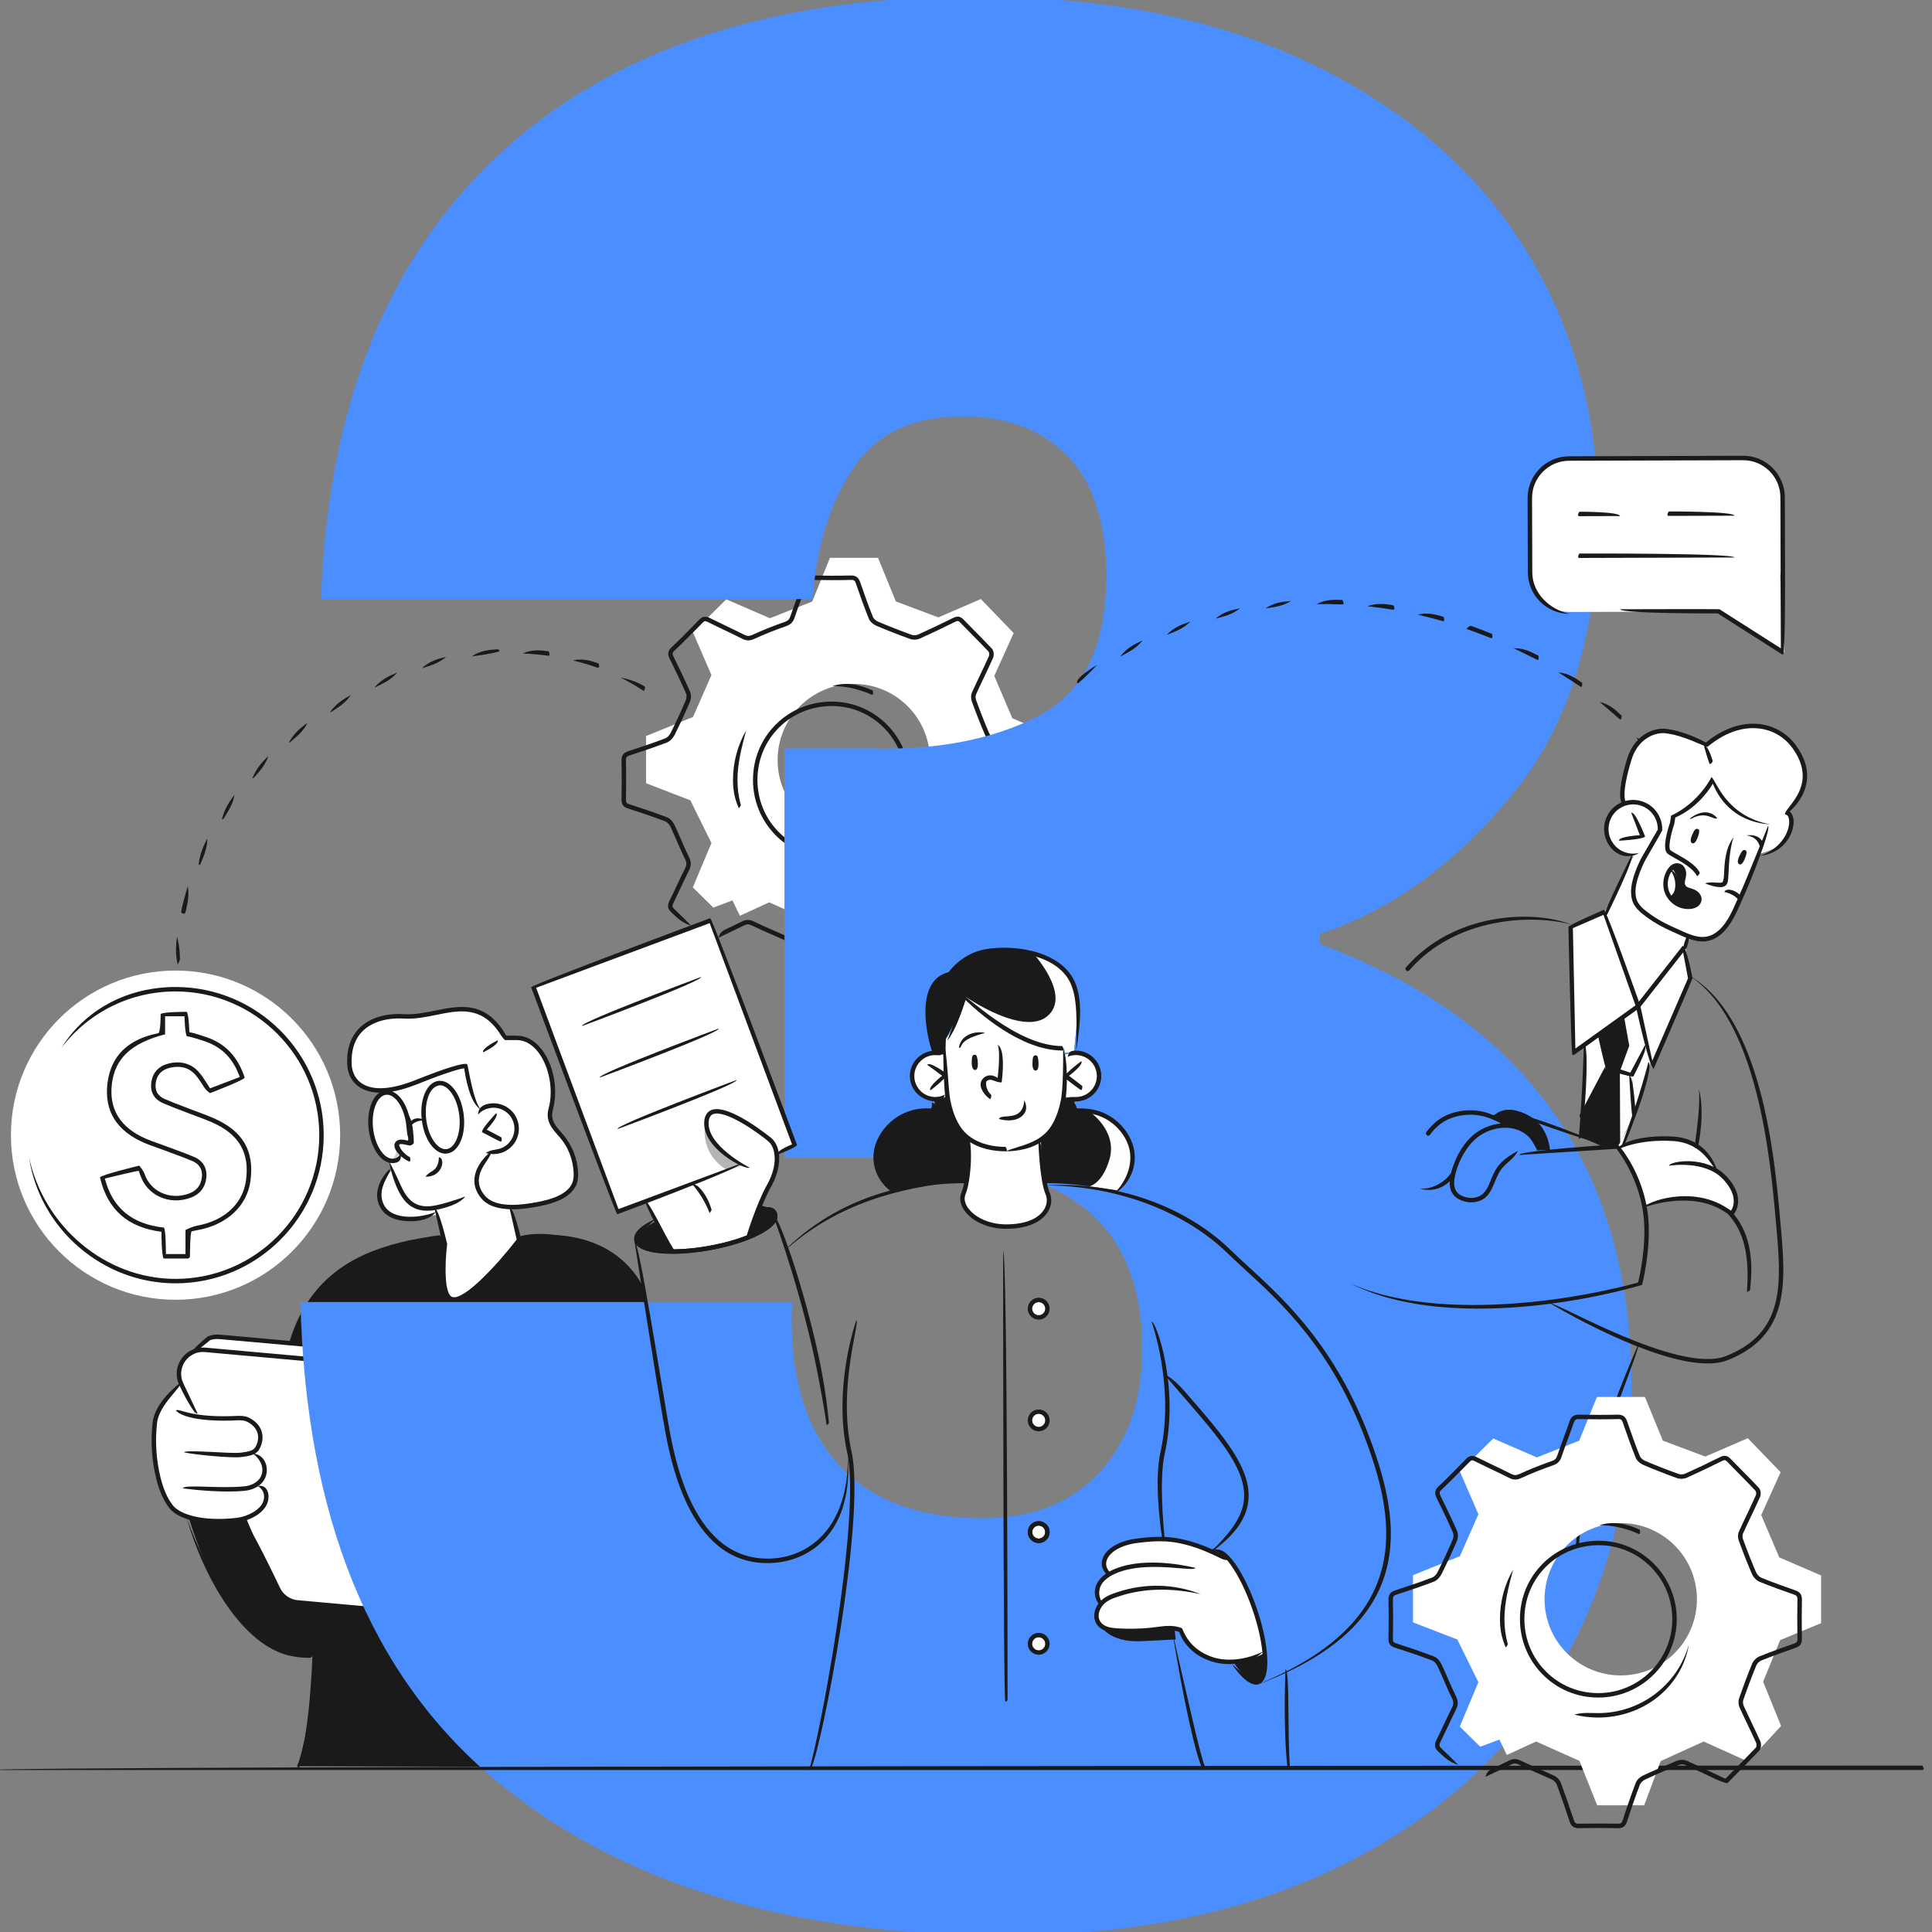 <?xml version="1.0" encoding="UTF-8"?><svg id="a" xmlns="http://www.w3.org/2000/svg" width="1000" height="1000" viewBox="0 0 1000 1000"><rect x="0" y="0" width="1000" height="1000" fill="#808080" stroke="none"/><path d="m545.63,405.77v-24.67l-21.65-9.34-9.35-21.9,10.04-22.2-16.99-17.6-22,9.51-21.97-8.25-9.26-22.59h-24.86l-9.16,22.62-21.93,8.65-22.61-9.79-17.2,17.13,9.55,22.08-9.55,21.7-24.3,9.85v24.42l22.94,8.87,10.91,22.1-9.64,22.95,10.61,10.45,9.91-3.71,3.85,7.96,15.16-6.96,22.41,10.03,9.19,23h24.32l8.55-22.91,22.24-10.11,23.06,10.4,17-18.47-9.28-22.9,8.82-21.52,21.19-8.78Zm-103.71,27.08c-21.78,0-39.43-17.65-39.43-39.43s17.65-39.43,39.43-39.43,39.43,17.65,39.43,39.43-17.65,39.43-39.43,39.43Z" fill="#fff" stroke-width="0"/><path d="m440.55,511.91c-6.37-.13-12.98-.14-20.38,0-2.54,0-3.9-1.01-4.67-3.35-2.48-7.54-4.63-13.69-6.74-19.36-.33-.87-1.33-1.91-2.29-2.37-2.5-1.18-5.04-2.29-7.58-3.39-3.14-1.36-6.38-2.78-9.52-4.32-1.7-.84-2.71-.87-4.19-.13-2.88,1.43-5.51,2.67-8.21,3.95-1.64.78-3.31,1.57-5.07,2.41.77-2.93,2.44-3.72,4.09-4.5,2.69-1.27,5.31-2.51,8.17-3.93,2.15-1.06,3.89-1.03,6.23.13,3.08,1.52,6.3,2.93,9.41,4.28,2.56,1.11,5.12,2.23,7.64,3.42,1.51.71,2.93,2.21,3.47,3.65,2.13,5.7,4.28,11.87,6.78,19.44.47,1.42,1.02,1.77,2.44,1.76,7.44-.13,14.07-.13,20.28,0,1.58.01,2.06-.33,2.59-1.97,2.22-6.92,4.4-13.18,6.66-19.12.66-1.74,2.37-3.18,3.78-3.84,5.51-2.57,11.42-5.13,17.57-7.62,1.3-.53,3.43-.76,5.02-.07,5.13,2.28,10.09,4.64,15.36,7.13l4.69,2.22,3.27-3.3c4.16-4.2,8.47-8.54,12.57-12.89.27-.28.42-1.64.11-2.33-1.45-3.24-2.98-6.45-4.51-9.65-1.37-2.87-2.74-5.74-4.05-8.64-.66-1.46-.78-3.37-.31-4.74,2.28-6.55,4.48-12.41,6.74-17.92.67-1.64,2.23-3.22,3.79-3.85,6.49-2.63,13.03-4.94,17.99-6.66,1.39-.49,1.73-.97,1.7-2.48-.13-7.23-.13-13.87,0-20.28.03-1.57-.37-2.12-1.98-2.67-4.9-1.69-11.35-3.97-17.66-6.55-1.55-.64-3.17-2.31-3.93-4.07-2.12-4.9-4.28-10.36-6.77-17.16-.47-1.26-.63-3.2.03-4.69,1.39-3.09,2.84-6.15,4.3-9.21,1.54-3.23,3.08-6.46,4.53-9.73.27-.59.06-1.94-.26-2.28-2.71-2.89-5.5-5.71-8.29-8.53-2.11-2.14-4.23-4.28-6.32-6.45-.9-.94-1.38-1.02-2.62-.41-6.78,3.36-12.76,6.2-18.29,8.68-1.48.66-3.54.76-5.01.22-5.89-2.12-11.78-4.42-17.51-6.85-1.46-.62-3.24-1.99-3.91-3.67-2.09-5.2-4.13-10.75-6.61-18.01-.58-1.71-.97-2.1-2.58-2.04-6.47.16-13.1.16-20.29,0-1.56-.02-2.1.37-2.66,2-.98,2.85-2.01,5.68-3.06,8.51-1.11,3.04-2.23,6.08-3.27,9.14-.77,2.26-2.03,3.48-4.49,4.34-5.68,1.97-11.17,4.17-16.32,6.53-2.29,1.05-4.03,1.03-6.21-.06-3.06-1.54-6.15-3.02-9.23-4.5-2.88-1.38-5.76-2.75-8.61-4.18-1.33-.68-1.89-.58-2.93.51-5.23,5.46-9.93,10.15-14.35,14.34-1.18,1.11-1.14,1.72-.39,3.24,2.6,5.25,5.64,11.5,8.49,18,.64,1.47.6,3.65-.1,5.3-2.48,5.78-5.14,11.51-7.92,17.06-.69,1.37-2.15,3.22-4.03,3.94-6.4,2.44-12.98,4.63-19.13,6.63-1.65.53-2.05,1.05-2.01,2.6.14,6.23.14,12.86,0,20.29-.03,1.5.29,1.95,1.72,2.41,5.84,1.88,12.72,4.16,19.48,6.73,1.83.69,3.27,2.62,3.96,4.06,1.15,2.42,2.21,4.88,3.28,7.34,1.29,3,2.64,6.11,4.12,9.07,1.28,2.55,1.32,4.55.13,6.93-1.43,2.88-2.81,5.79-4.17,8.7-1.3,2.75-2.6,5.51-3.95,8.24-.75,1.51-.65,2.14.49,3.23,3.02,2.88,5.55,5.33,8.77,8.6-4.73-1.52-7.18-3.89-10.36-6.94-1.88-1.79-2.16-3.5-.96-5.92,1.35-2.71,2.63-5.46,3.93-8.2,1.37-2.93,2.75-5.85,4.2-8.74.86-1.73.83-2.96-.12-4.87-1.52-3.02-2.87-6.15-4.19-9.19-1.05-2.44-2.1-4.87-3.24-7.27-.63-1.32-1.77-2.54-2.7-2.89-6.71-2.56-13.55-4.82-19.37-6.69-2.4-.77-3.36-2.11-3.31-4.64.13-7.39.13-13.99,0-20.19-.07-3.2,1.68-4.22,3.6-4.84,6.13-2,12.68-4.18,19.03-6.6.99-.37,2.16-1.56,2.78-2.81,2.76-5.5,5.4-11.2,7.86-16.94.45-1.04.5-2.6.12-3.48-2.83-6.46-5.85-12.68-8.44-17.9-1.03-2.09-1.28-3.9.86-5.93,4.4-4.16,9.07-8.83,14.27-14.26,1.75-1.82,3.37-2.1,5.62-.98,2.84,1.42,5.71,2.79,8.57,4.16,3.11,1.48,6.21,2.97,9.28,4.52,1.54.77,2.57.78,4.22.03,5.22-2.39,10.78-4.62,16.53-6.61,1.79-.62,2.53-1.33,3.06-2.9,1.04-3.09,2.17-6.14,3.29-9.2,1.04-2.81,2.07-5.63,3.04-8.46.89-2.58,2.32-3.6,4.88-3.55,7.15.16,13.75.16,20.18,0,2.93-.03,4.06,1.39,4.82,3.6,2.47,7.22,4.49,12.74,6.57,17.9.35.87,1.5,1.91,2.68,2.41,5.69,2.41,11.54,4.7,17.39,6.81.93.34,2.35.28,3.3-.16,5.5-2.46,11.46-5.29,18.21-8.63,2.12-1.05,3.71-.79,5.31.88,2.07,2.16,4.19,4.29,6.29,6.42,2.81,2.84,5.61,5.67,8.33,8.58,1.08,1.14,1.25,3.51.68,4.79-1.47,3.29-3.01,6.53-4.56,9.78-1.45,3.05-2.9,6.09-4.28,9.17-.33.72-.31,2.02.03,2.94,2.48,6.76,4.62,12.18,6.72,17.04.53,1.21,1.69,2.44,2.69,2.85,6.26,2.57,12.66,4.82,17.54,6.51,2.56.89,3.58,2.31,3.53,4.9-.13,6.39-.13,12.99,0,20.19.04,2.49-.93,3.89-3.26,4.7-4.94,1.71-11.44,4.01-17.88,6.62-.98.4-2.09,1.53-2.52,2.59-2.24,5.47-4.43,11.29-6.7,17.8-.28.81-.18,2.12.24,3.04,1.3,2.88,2.67,5.74,4.03,8.59,1.54,3.23,3.08,6.45,4.53,9.71.6,1.33.5,3.75-.53,4.84-4.12,4.38-8.44,8.73-12.61,12.94l-3.84,3.88c-1.31.23-6.74-2.34-6.74-2.34-5.25-2.49-10.2-4.84-15.3-7.11-.8-.36-2.22-.32-3.22.09-6.11,2.47-11.99,5.02-17.46,7.58-1.13.52-2.24,1.63-2.6,2.57-2.25,5.91-4.41,12.12-6.63,19.01-.8,2.52-2.16,3.57-4.63,3.57Z" fill="#1a1a1a" stroke-width="0"/><path d="m430.28,444.3c-10.88,0-21.06-4.22-28.7-11.87-7.63-7.66-11.84-17.87-11.83-28.77,0-10.91,4.2-21.09,11.81-28.67,7.66-7.65,17.97-11.85,29.03-11.85,22.3.05,40.34,18.27,40.32,40.62-.01,22.35-18.24,40.54-40.63,40.54h0Zm.31-78.86c-10.45,0-20.18,3.97-27.41,11.18-7.17,7.15-11.12,16.76-11.13,27.05,0,10.28,3.95,19.93,11.16,27.14,7.2,7.22,16.81,11.19,27.07,11.19,21.13,0,38.32-17.16,38.33-38.24.02-21.09-16.99-38.28-37.92-38.32h-.09Z" fill="#1a1a1a" stroke-width="0"/><path d="m382.37,418.3c-2.35-5.32-2.97-9.96-2.97-14.65,0-9.06,2.36-17.91,6.82-25.6-2.26,8.49-4.51,16.94-4.51,25.6,0,4.48.59,8.92,1.78,13.19-.9,1.44-1.01,1.45-1.11,1.45Z" fill="#1a1a1a" stroke-width="0"/><path d="m430.27,454.66c-4.21,0-8.39-.51-12.41-1.51,4.4-1.27,8.39-.79,12.41-.79,21.83,0,41.13-14.61,46.92-35.51-3.85,22.51-24.06,37.8-46.92,37.81Z" fill="#1a1a1a" stroke-width="0"/><path d="m259.07,533.41s-6.74-11.09-20.35-11.09-13.23,3.45-22.17,3.45-26.77-2.95-34.01,13.74c-7.24,16.69,2.79,26.25,15.37,24.87l-1.59,2.68s-5,8.31-4.56,8.42c.44.12-2.59,19.44,10.11,26.1l1.45,3.22-5.16,6.84-1.84,6.78,1.33,5.65,4.21,4.45,3.41,1.48,6.41.93,7.89-.71s6.94-2.64,7.48-.28c.54,2.36,5.53,14.34.09,16.89-5.44,2.55-5.97,29.93-3.58,30.78,2.39.85,12.41,3.74,17.69,4.93,5.28,1.19,6.98,1.53,10.89-4.76,3.91-6.29,8.84-12.01,10.37-14.68,1.53-2.66,6.36-20.77,6.36-20.77l-4.08-17.09,8.4-1.09,17.16-4.63,6.28-5.56,1.41-5.05-1.77-11.14-2.95-6.19-4.29-5.29-2.84-3.79-1.52-4.23.92-6.65.37-10.34-1.9-8.64-3.8-7.68-5.4-5.46-6.2-2.26-4.28.25-2.99-.31-2.35-3.77Z" fill="#fff" stroke-width="0"/><path d="m275.05,751.33l32.48,68.73s5.76,11.26.76,16.72c-5,5.46-11.02,5.15-11.02,5.15l-145.1-12.23s-4.22-.99-9.36-9.77c-5.14-8.77-15.54-34.32-15.54-34.32l-33.66-69.68s-2.32-13.17,8.33-16.92l147.88,12.56s5.69-.19,10.12,7.78c4.43,7.97,15.12,31.99,15.12,31.99Z" fill="#fff" stroke-width="0"/><path d="m93.06,716.72l8.18,15.39s2.07,2.26,12.13,2.06c10.06-.19,13.89-.84,16.63,1.62,2.74,2.47,6.9,7.65,2.35,16.25,0,0,4.79,2.56,4.55,7.9-.23,5.34-2.98,7.54-2.98,7.54,0,0,5.02,3.42,3.81,8.46-1.21,5.04-7.24,8.56-11.71,10.14-4.47,1.58-24.52,1.83-28.16-.13-3.63-1.96-9.48-3.08-13.54-13.55-4.06-10.47-4.91-23.42-4.71-28.06.21-4.64,1.8-11.8,3.62-16.15,1.82-4.35,9.82-11.48,9.82-11.48Z" fill="#fff" stroke-width="0"/><path d="m195.28,768.43c3.63,6.29,3.22,13.32-.92,15.71-4.14,2.39-10.44-.77-14.07-7.06-3.63-6.29-3.22-13.32.92-15.71,4.14-2.39,10.44.77,14.07,7.06Z" fill="#fff" stroke-width="0"/><path d="m101.47,698.03l6.81-5.43,128.52,10.38,22.62,2.31s5.61,2.21,9.27,10.1l49.6,104.12s1.51,6.87-1.83,9.78l-6.12,5.55s2.6-1.3,0-8.51l-51.85-109.61s-3.67-3.87-7.59-5.18l-149.41-13.51Z" fill="#fff" stroke-width="0"/><path d="m327.95,810.64c-7.75-10.37-24.58-27.17-31.5-33.94,8.58,5.17,25.52,22.09,32.45,32.13-.49,1.74-.72,1.81-.95,1.81Z" fill="#1a1a1a" stroke-width="0"/><path d="m332.23,873.28c-19.4,0-42.63-11.17-66.78-32.37,30.19,23.43,57.35,34.23,77.95,28.63,30.61-8.27,32.47-46.16,30.85-68.01,3.96,22.39,1.95,61.53-30.25,70.24-3.73,1.01-7.67,1.51-11.77,1.51Z" fill="#1a1a1a" stroke-width="0"/><path d="m159.93,858.1c-3.2,0-6.45-.36-9.69-1.05-24.45-5.27-44.57-39.66-53.66-71.41,11.11,30.45,30.63,64.09,54.14,69.15,3.88.84,7.78,1.14,11.55.94-.69,2.34-1.51,2.37-2.34,2.37Z" fill="#1a1a1a" stroke-width="0"/><path d="m151.18,695.14c-.95-.24-1.29-.89-1.1-1.5,11.24-35.97,38.56-46.42,61.1-51.49.52-.11,12.23-2.5,18.17-2.95-5.62,2.74-17.57,5.17-17.69,5.19-21.92,4.94-48.5,15.09-59.39,49.94-.15.49-.61.81-1.1.81Z" fill="#1a1a1a" stroke-width="0"/><path d="m296.34,775.08c-9.65-31.01-8.9-75.8-8.89-76.25,2.29.49,1.55,44.94,10,74.78-.9,1.45-1.01,1.47-1.11,1.47Z" fill="#1a1a1a" stroke-width="0"/><path d="m298.43,843.46c-1.26-.06-144.52-12.9-144.52-12.9-4.79-.43-9.03-3.4-11.08-7.74l-16.81-35.58c2.08-.98,18.9,34.6,18.9,34.6,1.7,3.61,5.23,6.07,9.21,6.43l143.26,12.85c4.07.35,7.93-1.42,10.28-4.79,2.35-3.36,2.7-7.59.95-11.3l-22.62-47.85c2.08-.98,24.7,46.87,24.7,46.87,2.11,4.46,1.68,9.54-1.14,13.6-2.58,3.7-6.67,5.82-11.11,5.82Z" fill="#1a1a1a" stroke-width="0"/><path d="m275.05,752.48c-1.04-.66-16.51-33.38-16.51-33.38-1.71-3.61-5.23-6.07-9.21-6.42l-143.25-12.85c-4.07-.4-7.93,1.42-10.28,4.78-2.35,3.36-2.71,7.59-.95,11.3l7.43,15.72c-2.08.98-9.51-14.74-9.51-14.74-2.11-4.47-1.68-9.55,1.15-13.6,2.83-4.04,7.44-6.19,12.37-5.76l143.25,12.85c4.78.43,9.03,3.39,11.08,7.74l15.47,32.73c-.71,1.61-.87,1.64-1.04,1.64Z" fill="#1a1a1a" stroke-width="0"/><path d="m306.66,840.31c-.81-1.97,9.02-11.69,9.02-11.69,1.8-3.22,1.93-6.98.34-10.33l-50.06-105.93c-1.7-3.61-5.23-6.07-9.2-6.42l-143.26-12.85c-1.6-.14-3.18.04-4.67.55l-10.25,8.18c-1.43-1.8,8.97-10.1,8.97-10.1,2.18-.85,4.13-1.09,6.16-.92l143.25,12.85c4.78.43,9.03,3.39,11.08,7.74l50.06,105.93c1.94,4.09,1.75,8.69-.5,12.6-.19.24-10.14,10.07-10.14,10.07-.22.22-.52.34-.81.34Z" fill="#1a1a1a" stroke-width="0"/><path d="m153.63,915.93c9.22-24,8.58-85.06,8.58-85.67,2.34,2.5,2.94,62.16-7.53,85-.19.42-.61.67-1.04.67Z" fill="#1a1a1a" stroke-width="0"/><path d="m113.16,788.5c-12,0-21.54-2.85-25.5-7.92-2.96-3.79-5.16-8.7-6.74-15.01-2.38-9.53-3.04-19.68-1.91-29.36,1.26-10.79,13.75-20.04,14.28-20.43,1.24,1.94-10.85,10.92-11.99,20.7-1.1,9.4-.46,19.27,1.85,28.53,1.5,5.99,3.57,10.62,6.32,14.15,3.68,4.69,15.33,8.52,33.04,6.48,5.31-.61,14.9-4.66,14.14-11.65-.22-2.05-1.42-3.81-3.28-4.82,3.6-.67,5.27,1.8,5.57,4.57.9,8.3-9.11,13.38-16.16,14.19-3.33.39-6.55.57-9.62.57Z" fill="#1a1a1a" stroke-width="0"/><path d="m122.02,754.31c-7.92,0-24.76-1.82-26.94-2.67,2.75-1.4,24.68.98,29.63.24,3-.4,6.22-.83,7.34-2.63,1.59-2.55,1.98-5.47,1.08-7.99-.75-2.1-2.41-3.85-4.93-5.22-2.03-1.1-4.33-.96-6.75-.83-.62.04-1.26.07-1.88.09-23.74.55-28.12-4.67-28.54-5.27,1.98-1.21,6.26,3.53,28.48,2.97,4.44-.24,7.16-.4,9.77,1.01,3.03,1.64,5.06,3.82,6,6.47,1.15,3.19.67,6.82-1.29,9.98-1.69,2.72-5.56,3.24-8.12,3.58-1.55.22-2.59.27-3.86.27Z" fill="#1a1a1a" stroke-width="0"/><path d="m117.89,772.01c-11.51,0-23.1-1.62-23.25-1.64.51-2.25,18.74.29,31.96-1.05,4.77-.48,9.67-3.59,9.17-9.27-.25-2.78-2.24-5.89-4.96-7.73,4.6.35,6.94,4.05,7.25,7.53.64,7.23-5.37,11.17-11.23,11.76-2.83.29-5.88.41-8.94.41Z" fill="#1a1a1a" stroke-width="0"/><path d="m196.18,783.27c-1.48,0-3.06-.4-4.65-1.2-2.86-1.43-5.46-4-7.33-7.24-3.94-6.82-3.34-14.58,1.35-17.28,4.67-2.7,11.69.66,15.64,7.48,3.94,6.83,3.34,14.58-1.34,17.29-1.11.64-2.35.95-3.67.95Zm-6.93-24.39c-.92,0-1.78.21-2.55.66-3.58,2.07-3.8,8.41-.5,14.14,1.64,2.85,3.91,5.1,6.36,6.33,2.3,1.15,4.48,1.27,6.13.31,3.58-2.06,3.8-8.41.49-14.14-2.59-4.5-6.6-7.29-9.94-7.29Z" fill="#1a1a1a" stroke-width="0"/><path d="m174.8,698.57c-1.15-1.15-1.15-5.68-1.15-5.68,2.3,0,2.3,4.53,2.3,4.53,0,.64-.52,1.15-1.15,1.15Z" fill="#1a1a1a" stroke-width="0"/><path d="m234.87,673.73c-8.73-2.73-6.35-24.57-5.71-29.49l-4.28-18.7c2.25-.51,6.58,18.39,6.58,18.39-1.34,10.76-1.45,25.97,2.57,27.37,6.11,2.08,23.54-16.94,33.41-29.72l-3.8-16.66c2.25-.51,6.17,16.68,6.17,16.68-2.77,4.29-24.44,32.13-34.93,32.13Z" fill="#1a1a1a" stroke-width="0"/><path d="m228.26,639.91s-49.57,6.01-65.93,32.62c0,0-9.29,11.96-11.15,22.62l108.23,10.14,6.75,5.06,52.12,109.16-1.26,8.98-13.33,12.64-3.62,1.05-33-3.02-108.58-9.35s-8.42-.87-11.93-3.76c-3.5-2.9-19.3-40.43-19.3-40.43,0,0-7.84,2.01-13.25,1.75-5.41-.26-16.16-1.39-16.16-1.39,0,0,5.68,18.5,10.87,28,5.18,9.49,18.82,32.49,31.89,38.14,13.06,5.65,21.71,4.78,21.71,4.78,0,0-.43,18.04-1.64,26.85-1.21,8.82-4.94,27.09-7.06,30.43l198.8.56v-46.6s14.49-11.02,18.92-25.24c4.43-14.22,4.46-33.1,4.34-35.86-.12-2.76-.29-5.57-.29-5.57,0,0-18.35-14.65-23.67-35.92-5.32-21.28-10.16-47.3-11.23-54.02-1.07-6.73-7.38-44.05-7.38-44.05,0,0-9.38-17.92-30.73-24.81-21.35-6.88-32.96-2.81-32.96-2.81,0,0-3.78,8.28-12.37,15.11-8.58,6.83-17.58,19.93-23.04,17.52-5.46-2.41-4.59-17.24-4.3-19.27.29-2.04.53-8.32.53-8.32l-1.98-4.97Z" fill="#1a1a1a" stroke-width="0"/><path d="m259.46,78.9C318.09,25.15,399.82-1.73,504.67-1.73c68.39,0,126.8,11.79,175.23,35.32,48.41,23.55,85.06,55.53,109.94,95.95,24.87,40.44,37.31,85.95,37.31,136.59,0,60.43-14.65,108.61-43.97,144.59-29.32,35.98-62.63,60.2-99.95,72.63v5.33c107.49,39.98,161.25,116.4,161.25,229.21,0,55.97-12.9,105.28-38.64,147.92-25.78,42.64-63.09,75.96-111.95,99.95-48.87,23.99-107.06,35.98-174.57,35.98-111.06,0-198.79-26.86-263.19-80.62-64.42-53.74-97.95-136.13-100.61-247.2h254.53c-1.79,35.54,5.77,63.09,22.64,82.62,16.87,19.55,42.19,29.32,75.96,29.32,25.76,0,45.97-8,60.64-23.99,14.65-15.99,21.98-37.31,21.98-63.96,0-33.75-10.89-58.64-32.64-74.63-21.78-15.99-57.09-23.99-105.94-23.99h-46.65v-211.89h45.31c33.75.9,62.4-4.66,85.95-16.66,23.53-12,35.31-36.19,35.31-72.63,0-27.53-6.66-48.18-19.99-61.97-13.33-13.76-31.55-20.66-54.64-20.66-25.77,0-44.64,9.12-56.64,27.32-12,18.22-18.88,40.64-20.65,67.3h-254.53c3.55-100.38,34.65-177.44,93.28-231.21Z" fill="#4a8eff" stroke-width="0"/><path d="m176.07,587.56c0,47.05-38.15,85.2-85.2,85.2S5.66,634.62,5.66,587.56s38.15-85.2,85.2-85.2,85.2,38.14,85.2,85.2Z" fill="#fff" stroke-width="0"/><path d="m488.54,545.82s-13.13-3.95-16.42,10.39c0,0-.02,9.55,7.07,11.45,7.09,1.9,11.17-.41,11.17-.41,0,0,2.71,17.93,12.01,22.71,0,0-.3,17.22-2.42,22.45-2.12,5.23-5.33,19.07,18.9,22.4,0,0,15.31.21,19.29-4.65,3.97-4.86,5.87-8.1,4.84-10.67-1.02-2.57-3.48-14.87-3.8-19.31-.33-4.44-.61-10.22-.61-10.22,0,0,6.7-3.51,8.33-9.83,1.63-6.32,3.69-12.82,3.69-12.82,0,0,8.6,3.93,13.26-.6,4.67-4.53,5.81-9.57,5.02-12.9-.79-3.33-6.96-8.63-10.96-8.85-4-.22-6.55.96-6.55.96l-.5-3.36s-16.99-1.23-28-8.67c-11.01-7.44-23.73-18.04-23.73-18.04,0,0-5.98,18.52-9.58,21.85l-1.01,8.12Z" fill="#fff" stroke-width="0"/><path d="m339.65,632.03l8.05,15.76s-17.14-.4-18.27-5.27c-1.14-4.87,10.22-10.48,10.22-10.48Z" fill="#1a1a1a" stroke-width="0"/><path d="m393.78,624.07l-6.21,15.84s11.81-3.83,13.12-10.26c0,0,1.34-4.39-6.91-5.58Z" fill="#1a1a1a" stroke-width="0"/><path d="m635.43,807.17l-8.89-3.79s.59-2.38,2.42-1.8c1.83.58,6.48,5.59,6.48,5.59Z" fill="#3a3a3a" stroke-width="0"/><path d="m638.53,860.16s11.96-1.75,15.83-4.59c0,0,2.13,15.63-3.55,15.08-5.67-.55-11.85-8.95-12.28-10.49Z" fill="#1a1a1a" stroke-width="0"/><path d="m483.34,568.93s2.32,5.98-1.97,5.99c-4.29.01-16.66,1.09-21.52,8.47-4.86,7.38-6.75,11.46-6.24,19.53.5,8.08,8.78,13.9,8.78,13.9,0,0,17.24-4.51,36.87-4.4,0,0,1.31-1.53,1.85-7.97.55-6.43.79-14.76.79-14.76,0,0-7.1-5.08-9.18-13.04-2.08-7.96-2.35-9.4-2.35-9.4,0,0-3.33,2.5-7.03,1.67Z" fill="#1a1a1a" stroke-width="0"/><path d="m556.32,568.93s-1.28,5.98,3.01,5.99c4.29.01,16.48,1.77,21.34,9.14,4.86,7.38,5.74,10.24,5.23,18.32-.5,8.08-8.53,14.33-8.53,14.33,0,0-16.3-4.39-35.93-4.29,0,0-1.31-1.53-1.85-7.97-.54-6.43-.79-14.76-.79-14.76,0,0,7.1-5.08,9.18-13.04,2.08-7.96,2.34-9.4,2.34-9.4,0,0,2.29,2.5,5.99,1.67Z" fill="#1a1a1a" stroke-width="0"/><path d="m482.79,544.97l6.55.96.21-8.23s7.6-13.42,9.58-21.85c0,0,16.12,15.29,26.49,19.59s21.57,7.81,25.24,7.12l.35,2.41,4.68-.59s1.72-15.49,1.97-23.01c.26-7.52-3.57-20.41-13.92-24.28-10.34-3.87-20.7-6.1-33.25-4.7-12.54,1.4-18.64,11.87-18.64,11.87,0,0-9.32,1.42-11.2,12.65-1.88,11.23,1.93,28.07,1.93,28.07Z" fill="#1a1a1a" stroke-width="0"/><path d="m387.57,639.91s6.63-16.05,9.51-24.35c2.88-8.3,6.81-18.33,2.74-24.15-4.07-5.81-13.76-11.85-21.71-14.43-7.95-2.58-12.05-2.29-12.77,4.54-.71,6.83,6.99,14.97,17.46,20.79l-47.94,19.24s10.65,23.59,13.52,26.24c0,0,30.57-1.68,39.18-7.88Z" fill="#fff" stroke-width="0"/><polygon points="319.45 627.29 411.44 593.04 367.54 476.34 276 510.6 319.45 627.29" fill="#fff" stroke-width="0"/><path d="m637.92,809.21s-11.27-8.4-26.99-11.69c-15.72-3.3-31.17,1.26-34.3,3.97-3.13,2.71-8.1,7.2-3.12,12.98,0,0-9.83,7.23-3.73,15.88,0,0-4.26,4.63-1.98,7.96,2.29,3.34,7.37,6.06,14.62,5.92,7.25-.14,22.39-3.05,29.51-1.02,0,0,1.36,11.96,16.23,15.87,14.87,3.9,26.2-3.51,26.2-3.51,0,0-3.75-21.63-7.72-30.1-3.97-8.46-8.71-16.26-8.71-16.26Z" fill="#fff" stroke-width="0"/><path d="m542.28,677.23c0,2.57-2.08,4.65-4.64,4.65s-4.64-2.08-4.64-4.65,2.08-4.64,4.64-4.64,4.64,2.08,4.64,4.64Z" fill="#fff" stroke-width="0"/><circle cx="537.63" cy="735.04" r="4.64" fill="#fff" stroke-width="0"/><path d="m542.28,793.01c0,2.56-2.08,4.64-4.64,4.64s-4.64-2.08-4.64-4.64,2.08-4.65,4.64-4.65,4.64,2.08,4.64,4.65Z" fill="#fff" stroke-width="0"/><path d="m542.28,850.82c0,2.56-2.08,4.65-4.64,4.65s-4.64-2.08-4.64-4.65,2.08-4.64,4.64-4.64,4.64,2.08,4.64,4.64Z" fill="#fff" stroke-width="0"/><path d="m569.41,841.04s4.17,9.3,21.65,8.42l17.48-.88-.62-5.68s-4.07-.53-14.78.4c-10.72.93-22.11.47-23.72-2.26Z" fill="#1a1a1a" stroke-width="0"/><path d="m365.34,579.93s-4.78,16.35,11.35,25.95l7.17-2.58s-17.45-10.07-18.53-23.37Z" fill="#b5b5b5" stroke-width="0"/><path d="m139.54,611.23c-1.74,12.46-11.68,21.66-26.24,24.31-1.57.28-3.13.66-5.05,1.07v13.63h-12.44v-13.7c-17.91-1.98-28.09-11.32-31.86-27.4,6.6-1.59,12.84-3.1,19.51-4.71.51,1.32,1.02,2.52,1.44,3.74,3.36,9.75,14.32,14.5,24.59,10.61,4.73-1.79,6.94-5.33,7.28-9.78.31-4.07-1.57-7.4-5.67-9.13-5.3-2.23-10.77-4.13-16.18-6.15-2.85-1.07-5.78-1.99-8.58-3.19-14.03-6.01-20.21-16.07-18.45-29.88,1.72-13.45,10.24-21.76,25.33-24.71.61-.12,1.21-.32,2.18-.58v-10.48h12.3l.28,10.34s2.72.3,9.79,2.77c10.05,3.52,15.69,10.49,18.89,20.17-5.75,2.19-11.51,4.39-17.27,6.58-2.16-3.18-3.9-6.39-6.28-9.12-3.73-4.28-8.98-5.39-14.55-4-4.35,1.09-7.19,3.94-7.93,8.23-.76,4.45.67,8.06,5.25,10.06,4.53,1.98,9.22,3.67,13.85,5.47,3.88,1.51,7.86,2.85,11.65,4.53,14.54,6.42,20.25,16.38,18.16,31.33Z" fill="#fff" stroke-width="0"/><path d="m563.9,575.34s14.61,9.87,10.4,24.58c-3.71,12.95-10.4,14.1-10.4,14.1l14.22,2.07c2-1.78,7.37-7.13,7.78-13.7.5-8.08-.37-10.94-5.23-18.32-3.63-5.5-11.31-7.87-16.77-8.73Z" fill="#fefefe" stroke-width="0"/><path d="m550.86,542.56l.35,2.41,4.68-.59s1.72-15.49,1.97-23.01c.26-7.52-3.57-20.41-13.92-24.28-2.74-1.02-5.49-1.92-8.27-2.68,6.41,7.84,15.74,22.12,7.31,30.76-12.08,12.37-43.33-9.31-43.33-9.31,3.57,3.8,16.94,15.85,25.96,19.59,10.37,4.3,21.57,7.81,25.24,7.12Z" fill="#fefefe" stroke-width="0"/><path d="m201.87,601.58s3.88-.86,6.97-4.4l-2.82-3.21c-.64,2.84-1.94,5.46-4.15,7.61Z" fill="#ccc" stroke-width="0"/><path d="m205.85,591.59v2.19c.34-.57.47-1.35.55-2.14l-.55-.05Z" fill="#ccc" stroke-width="0"/><path d="m333.11,670.11c-15.5-31.07-50.1-30.65-64.31-29.06,14.44-3.95,50.24-4.35,65.34,27.42-.71,1.61-.87,1.64-1.04,1.64Z" fill="#1a1a1a" stroke-width="0"/><path d="m221.09,626.67c-.83,0-1.66-.05-2.51-.16-5.04-.68-8.9-3.64-11.78-9.07-2.34-4.39-4.06-9.47-5.42-15.98,3.56,5.81,5.21,10.7,7.45,14.9,2.51,4.72,5.8,7.29,10.06,7.87,2.62.36,5.55.06,9.26-.92,3.69-.98,9.05-2.59,12.7-4.01-2.91,3.6-8.36,5.25-12.12,6.24-1.97.52-4.72,1.14-7.65,1.14Z" fill="#1a1a1a" stroke-width="0"/><path d="m255.41,597.36c-1.34,0-2.68-.2-3.95-.61,2.56-1.6,4.56-1.54,6.49-1.99,2.81-.67,5.2-2.4,6.72-4.87,1.51-2.47,1.98-5.38,1.3-8.2-.67-2.82-2.4-5.2-4.87-6.72-2.47-1.51-5.38-1.98-8.2-1.3-2.11.51-4,1.61-5.46,3.21.07-3.49,2.36-4.84,4.93-5.45,3.42-.82,6.94-.25,9.94,1.58,2.99,1.83,5.09,4.73,5.9,8.15.82,3.41.26,6.94-1.58,9.93-1.84,2.99-4.73,5.09-8.14,5.91-1.01.24-2.04.36-3.07.36Z" fill="#1a1a1a" stroke-width="0"/><path d="m259.07,590.91c-.54-.13-9.59-4.9-9.59-4.9-.29-1.82,7.37-9.87,7.37-9.87,1.67,1.59-4.96,8.54-4.96,8.54l7.7,4.06c.28,1.95-.12,2.17-.53,2.17Z" fill="#1a1a1a" stroke-width="0"/><path d="m211.75,601.2c-2.42-.99-6.52-4.18-7.42-7.1-.4-1.27-.1-2.18.23-2.72,1.33-2.23,4.5-1.48,6.59-.98.71-2.26.49-8.69.33-12.87,2.38,2.1,2.79,13.04,2.69,14.17-1.26,1.5-2.17,1.28-3.55.95-1.26-.3-3.6-.86-4.08-.08.63,2.89,4.07,5.69,5.7,6.44.37,1.95-.04,2.2-.48,2.2Z" fill="#1a1a1a" stroke-width="0"/><path d="m220.24,609.08c1.44-2.1,3.48-2.66,4.84-3.99,2.29-2.25,2.03-6.04,2.03-6.08,2.31.02,2.63,4.72-.41,7.72-1.59,1.56-3.76,2.35-6.45,2.35Z" fill="#1a1a1a" stroke-width="0"/><path d="m97.16,651.4h-12.44c-1.15-1.15-1.15-13.83-1.15-13.83-17.49-2.24-27.91-11.46-31.83-28.16.85-1.38,20.36-6.09,20.36-6.09,2.15,2.74,2.5,3.61,2.8,4.48,1.45,4.23,4.51,7.61,8.59,9.53,4.47,2.1,9.62,2.23,14.5.38,4.01-1.52,6.21-4.48,6.54-8.79.29-3.73-1.43-6.49-4.97-7.98-3.76-1.58-7.69-3.02-11.49-4.42-1.55-.57-3.1-1.14-4.65-1.72-.98-.37-1.97-.72-2.97-1.07-1.87-.66-3.8-1.34-5.65-2.14-14.53-6.23-20.97-16.68-19.14-31.09,1.78-14,10.62-22.64,26.25-25.69,1.26-.33,1.26-9.94,1.26-9.94,1.15-1.15,13.44-1.15,13.44-1.15,1.15,1.12,1.41,10.52,1.41,10.52,1.37.28,4.22.97,9.04,2.66,9.78,3.43,16.02,10.07,19.61,20.89-.68,1.44-17.95,8.02-17.95,8.02-2.04-1.44-2.69-2.45-3.32-3.45-1.37-2.15-2.66-4.19-4.23-5.99-4.14-4.75-9.57-4.59-13.41-3.64-3.98.99-6.42,3.52-7.07,7.3-.73,4.27.77,7.15,4.57,8.82,3.24,1.42,6.62,2.71,9.89,3.95,1.31.5,2.62.99,3.92,1.5,1.3.51,2.62.99,3.94,1.48,2.56.95,5.21,1.93,7.76,3.06,15.02,6.64,21.01,16.98,18.84,32.54-1.79,12.87-12.21,22.56-27.18,25.29-1.03.19-2.06.41-3.18.66-.92.2-.92,12.9-.92,12.9,0,.64-.52,1.15-1.15,1.15Zm-11.29-2.3h10.14v-12.48c3.88-1.78,4.93-2.01,5.99-2.21,14.17-2.57,23.63-11.3,25.31-23.34,2.01-14.39-3.55-23.96-17.49-30.12-2.48-1.09-5.1-2.07-7.63-3.01-1.33-.49-2.66-.98-3.97-1.49-1.3-.5-2.6-1-3.9-1.49-3.3-1.26-6.71-2.56-10-4-4.78-2.09-6.82-6-5.91-11.31.8-4.69,3.91-7.94,8.78-9.14,6.29-1.59,11.87-.03,15.69,4.35,1.69,1.94,3.03,4.05,4.45,6.27.46.73.93,1.46,1.41,2.2l15.37-5.86c-3.39-9.47-9.08-15.34-17.82-18.4-6.79-2.37-9.51-2.71-9.54-2.71-1.02-1.11-1.27-10.33-1.27-10.33h-10.02v9.33c-17.67,4.56-25.87,12.54-27.52,25.44-1.68,13.26,4.3,22.9,17.77,28.68,1.79.77,3.68,1.44,5.52,2.09,1.01.36,2.01.71,3.01,1.09,1.54.58,3.09,1.14,4.63,1.71,3.82,1.4,7.78,2.85,11.59,4.45,4.41,1.86,6.73,5.61,6.38,10.28-.4,5.21-3.17,8.94-8.02,10.77-5.46,2.07-11.25,1.92-16.29-.45-4.65-2.18-8.13-6.04-9.79-10.86-.29-.84-.62-1.67-.97-2.54-.09-.22-17.5,3.98-17.5,3.98,3.95,15.26,13.97,23.57,30.59,25.41,1.02,1.14,1.02,13.69,1.02,13.69Z" fill="#1a1a1a" stroke-width="0"/><path d="m90.86,664.25c-37.62,0-70.22-28.01-75.82-65.15,7.72,35.68,39.33,62.85,75.82,62.85,41.02,0,74.39-33.37,74.39-74.39s-33.37-74.39-74.39-74.39c-23.24,0-44.73,10.57-58.94,29,12.83-20.41,34.98-31.3,58.94-31.3,42.29,0,76.69,34.4,76.69,76.69s-34.4,76.69-76.69,76.69Z" fill="#1a1a1a" stroke-width="0"/><path d="m387.43,641.5c-.95-.24-1.29-.88-1.1-1.49.21-.69,5.23-17.05,10.8-26.98,5.6-9.98,4.48-18.9.59-22.23-5.21-4.46-22.35-16.61-28.63-14.11-1.31.52-2.05,1.74-2.26,3.72-1.35,12.51,20.92,23.82,21.15,23.93-2.01,1.57-24.95-10.08-23.44-24.18.38-3.58,2.23-5.03,3.7-5.61,9.04-3.56,30.76,14.32,30.98,14.5,5.48,4.69,5.45,15.25-.07,25.11-5.45,9.71-10.56,26.36-10.61,26.53-.15.49-.61.81-1.1.81Z" fill="#1a1a1a" stroke-width="0"/><path d="m348.06,648.94c-6.67-9.44-13.94-26.22-14.25-26.93,2.19-.74,9.62,16.41,15.22,25.16-.54,1.71-.76,1.77-.97,1.77Z" fill="#1a1a1a" stroke-width="0"/><path d="m367.23,627.77c-3.18-8.49-8.66-14.51-8.72-14.56,1.94-1.3,7.61,4.91,9.83,13.11-.91,1.44-1.01,1.45-1.11,1.45Z" fill="#1a1a1a" stroke-width="0"/><path d="m651.1,871.8c79-32.16,72.59-81.75,55.85-126.32-17.79-47.34-43.72-71.12-62.66-88.48-3.23-2.96-6.25-5.73-8.99-8.39-22.55-21.94-57.88-35.04-94.52-35.04,37.22-2.3,73.16,11.04,96.12,33.38,2.72,2.65,5.73,5.4,8.94,8.35,19.11,17.52,45.28,41.51,63.26,89.37,17.14,45.63,23.71,96.4-57.6,127.05-.13.05-.27.07-.4.07Z" fill="#1a1a1a" stroke-width="0"/><path d="m407.7,645.62c30.32-28.74,66.97-34.34,92.26-34.34-24.89,2.3-60.98,7.81-91.51,34.07-.22.18-.48.28-.75.28Z" fill="#1a1a1a" stroke-width="0"/><path d="m994.98,916.17H-4.34c0-2.3,999.32-2.3,999.32-2.3,1.15,1.79.63,2.3,0,2.3Z" fill="#1a1a1a" stroke-width="0"/><path d="m881.56,466.44c-1.24-5.38-1.6-9.78-2.19-14.21,2.89,4.21,3.25,8.7,3.35,13.04-1.13,1.18-1.14,1.18-1.15,1.18Zm-3.51-26.23c-2.14-5.11-3.39-9.35-4.84-13.47,3.64,3.43,4.91,7.74,5.95,12.05-.94,1.41-1.03,1.42-1.12,1.42Zm-8.73-24.97c-2.89-4.63-4.94-8.54-7.15-12.29,4.23,2.65,6.32,6.63,8.2,10.65-.72,1.6-.88,1.64-1.05,1.64Zm-13.4-22.8c-3.45-3.97-6.2-7.44-9.1-10.77,4.68,1.87,7.47,5.39,10.03,8.94-.47,1.76-.7,1.83-.93,1.83Zm-17.32-19.98c-3.9-3.34-7.19-6.29-10.58-9.11,4.91,1.09,8.24,4.08,11.38,7.13-.2,1.86-.5,1.98-.8,1.98Zm-20.33-16.92c-4.16-2.71-7.85-5.16-11.63-7.5,5.03.41,8.76,2.89,12.3,5.41.04,1.92-.31,2.09-.67,2.09Zm-260.76-1.83c-.56-2.18,3.26-5.19,10.37-9.6-5.77,6.29-9.61,9.32-9.65,9.35-.21.17-.46.25-.71.25Zm238.28-12.11c-4.31-2.16-8.27-4.15-12.31-6.05,5.06-.17,9.06,1.84,12.86,3.89.26,1.94-.14,2.16-.55,2.16Zm-215.81-1.99c3.33-4.24,7.34-6.24,11.38-8.11-3.04,3.94-7.01,5.92-10.84,7.97-.17.09-.36.14-.54.14Zm191.87-9.28c-3.73-1.43-7.13-2.75-10.54-4-.74-.27-1.47-.53-2.21-.8,1.52-1.9,2.26-1.63,3-1.36,3.44,1.26,6.86,2.59,10.18,3.94.44,1.95.02,2.22-.44,2.22Zm-167.83-1.85c3.67-3.84,7.89-5.37,12.09-6.76-3.44,3.57-7.61,5.08-11.67,6.68-.14.06-.28.08-.42.08Zm142.87-6.96c-4.53-1.28-8.82-2.4-13.07-3.37,4.81-1.26,9.14-.13,13.39,1.12.64,1.93.18,2.26-.32,2.26Zm-117.71-1.35c3.98-3.4,8.34-4.44,12.67-5.32-3.82,3.13-8.13,4.15-12.37,5.28-.1.03-.2.04-.3.04Zm91.9-4.57c-4.5-.74-8.89-1.33-13.24-1.79,4.64-1.83,9.08-1.23,13.44-.5.85,1.89.36,2.29-.19,2.29Zm-65.96-.74c4.25-2.93,8.7-3.43,13.07-3.78-4.14,2.65-8.54,3.14-12.9,3.77-.06,0-.11.01-.16.01Zm39.63-2.01c-4.53-.19-8.92-.24-13.22-.15,4.31-2.4,8.74-2.35,13.27-2.16,1.07,1.82.56,2.3-.05,2.3Z" fill="#1a1a1a" stroke-width="0"/><path d="m91.97,499.27c-1.16-4.84-1.02-9-.37-14.53,1.61,5.97,1.51,10.19,1.51,12.19-1.12,2.34-1.13,2.34-1.14,2.34Zm2.97-26.32c-.86-.16-1.26-.77-1.13-1.39.93-4.29,2.07-8.63,3.4-12.91.89,4.9-.24,9.17-1.15,13.39-.12.54-.59.91-1.12.91Zm7.85-25.27c.61-5.67,2.48-9.76,4.51-13.72.05,4.95-1.79,8.97-3.44,13-.18.45-.61.71-1.07.71Zm12.06-23.56c1.35-5.49,3.87-9.2,6.53-12.78-.77,4.9-3.27,8.55-5.56,12.24-.22.35-.59.54-.98.54Zm15.77-21.25c2.03-5.22,5.11-8.48,8.29-11.59-1.52,4.71-4.56,7.93-7.42,11.19-.23.27-.55.4-.87.4Zm18.88-18.52c2.6-4.86,6.12-7.63,9.71-10.27-2.19,4.46-5.67,7.21-8.97,10-.21.19-.48.27-.74.27Zm21.31-15.68c3.03-4.46,6.87-6.76,10.8-8.95-2.77,4.19-6.57,6.46-10.18,8.77-.19.12-.41.18-.62.18Zm162.31-11.14c-.74-.27-4.7-3.26-11.94-6.84,8.48,1.63,12.47,4.65,12.64,4.78-.01,1.91-.35,2.06-.7,2.06Zm-139.22-1.78c3.53-4.14,7.62-5.97,11.66-7.6-3.13,3.75-7.18,5.55-11.16,7.49-.16.08-.34.12-.5.12Zm24.53-9.92c3.92-3.63,8.24-4.84,12.49-5.84-3.65,3.23-7.92,4.43-12.13,5.79-.12.04-.24.06-.36.06Zm91.06-.18c-4.46-1.52-8.69-2.79-12.96-3.82,4.89-1.18,9.2.1,13.35,1.59.53,1.94.09,2.23-.39,2.23Zm-65.3-5.9c4.26-2.95,8.73-3.41,13.11-3.66.67-.17,1.18.44,1.21,1.08-5.39,1.47-9.79,1.92-14.15,2.57-.06.01-.12.01-.17.01Zm39.6-.35c-4.45-.6-8.86-.99-13.24-1.15,4.54-2.13,9.02-1.74,13.39-1.14.91,1.87.41,2.29-.15,2.29Z" fill="#1a1a1a" stroke-width="0"/><path d="m504.28,545.95c.92-.14,1.53.25,1.8,3.56.3,3.69-.66,4.34-1.49,4.31-.83-.03-1.66-1.17-1.62-3.81.04-2.64.11-3.87,1.31-4.06Z" fill="#1a1a1a" stroke-width="0"/><path d="m535.82,546.25c.92-.12,1.53.29,1.7,3.61.2,3.7-.78,4.32-1.6,4.27-.83-.05-1.63-1.21-1.52-3.85.11-2.63.21-3.87,1.42-4.03Z" fill="#1a1a1a" stroke-width="0"/><path d="m484.1,570.11c-8.07-.48-13.58-6.73-13.13-13.97.22-3.5,1.79-6.71,4.43-9.03,2.63-2.32,6.02-3.48,9.51-3.26,1.41.09,2.77.39,4.05.9-1.91,1.72-3.03,1.47-4.19,1.39-2.94-.21-5.68.77-7.85,2.69-2.17,1.91-3.47,4.56-3.65,7.45-.37,5.97,4.18,11.13,10.14,11.51,1.96.12,3.93-.29,5.67-1.2-.81,3.01-2.88,3.52-4.99,3.52Z" fill="#1a1a1a" stroke-width="0"/><path d="m481.45,564.2c-.7-2.06,6.19-7.38,6.19-7.38l-7.72-5.71c1.37-1.85,10.31,4.77,10.31,4.77.02,1.83-8.08,8.09-8.08,8.09-.21.16-.46.24-.7.24Z" fill="#1a1a1a" stroke-width="0"/><path d="m556.88,570.11c-2.1,0-4.18-.5-6.05-1.47,2.8-1.14,4.73-.72,6.73-.85,2.89-.18,5.53-1.48,7.45-3.65,1.91-2.17,2.87-4.96,2.69-7.86-.18-2.89-1.48-5.53-3.65-7.45-2.17-1.92-4.94-2.9-7.85-2.69-1.23.07-2.43.36-3.56.84.47-2.7,1.92-3.05,3.42-3.14,3.51-.25,6.88.93,9.51,3.26,2.64,2.32,4.21,5.53,4.42,9.03.22,3.51-.94,6.89-3.26,9.52-2.32,2.63-5.53,4.21-9.04,4.42-.28.01-.56.03-.83.03Z" fill="#1a1a1a" stroke-width="0"/><path d="m559.52,564.2c-.7-.24-8.8-6.49-8.8-6.49.01-1.83,8.96-8.45,8.96-8.45,1.37,1.85-6.35,7.56-6.35,7.56l6.89,5.32c-.02,1.91-.36,2.06-.71,2.06Z" fill="#1a1a1a" stroke-width="0"/><path d="m397.05,809.05c-40.91,0-50.4-54.58-53.57-72.87-4.66-26.75-15.04-93.47-15.14-94.14,2.38.32,12.76,67.01,17.41,93.74,3.19,18.33,12.78,74,54.89,70.83,18.73-1.47,38.61-16.18,38.23-53.1,2.69,38.47-18.29,53.85-38.06,55.39-1.28.1-2.53.15-3.76.15Z" fill="#1a1a1a" stroke-width="0"/><path d="m427.91,737.81c-2.6-17.1-5.59-31.99-7.84-41.66-8.92-38.27-20.34-68.16-20.46-68.46,2.26-.53,13.74,29.5,22.7,67.93,2.27,9.74,5.28,24.75,6.75,40.93-1.08,1.25-1.12,1.25-1.15,1.25Z" fill="#1a1a1a" stroke-width="0"/><path d="m520.48,595.91c-5.77,0-14.03-1.1-20.63-6.33-5.07-4.04-8.44-10.51-10.27-19.81-1.21-6.16-1.48-25.52-1.37-31.84,2.19,6.83,2.51,25.69,3.64,31.4,1.72,8.74,4.81,14.77,9.44,18.45,6.08,4.83,13.79,5.84,19.19,5.84,1.15,1.79.64,2.3,0,2.3Z" fill="#1a1a1a" stroke-width="0"/><path d="m520.48,595.91c5.41-2.3,13.12-3.31,19.19-8.14,4.64-3.68,7.73-9.72,9.45-18.45,1.21-6.12,1.24-21.37,1.15-26.73,2.39,5.39,2.35,20.86,1.11,27.18-1.84,9.29-5.2,15.77-10.28,19.81-6.59,5.24-14.86,6.33-20.63,6.33Z" fill="#1a1a1a" stroke-width="0"/><path d="m549.88,543.75c-21.87,0-44.34-20.52-50.09-26.15-1.45,4.6-5.46,16.45-9.57,21.1,2.98-6.85,7.89-23.42,7.93-23.59,2.2-.2,27.92,26.34,51.75,26.34,1,2.29.49,2.3-.02,2.3Z" fill="#1a1a1a" stroke-width="0"/><path d="m520.73,636.03c-9.28,0-17.83-3.85-21.78-9.82-2.01-3.04-2.48-6.24-1.3-9.01,2.93-6.91,3.57-27.06,3.57-27.26,2.28.92,1.64,20.85-1.46,28.17-.86,2.03-.47,4.47,1.1,6.84,2.9,4.37,10.16,8.78,19.86,8.78s16.41-2.71,19.54-7.44c1.7-2.57,2.03-5.55.91-8.19-3.1-7.31-3.73-27.24-3.76-28.09,2.31.13,2.95,20.28,5.87,27.19,1.43,3.37,1.02,7.14-1.11,10.36-2.09,3.17-7.66,8.47-21.46,8.47Z" fill="#1a1a1a" stroke-width="0"/><path d="m483.34,546.12c-1.4-1.77-8.24-24.44-1.25-36.33,2.02-3.43,5-5.64,8.85-6.57,1.39-1.88,7.9-9.93,19.02-11.88,15.84-2.78,40.9,1.15,47.03,18.57,2.75,7.82,2.76,16.74.05,34.12.37-17.31.39-25.94-2.22-33.35-5.68-16.16-29.43-19.71-44.45-17.07-11.36,2-17.72,11.19-17.79,11.29-4.17,1.21-6.72,3.04-8.5,6.06-6.48,11.01.3,33.44.36,33.67-.87,1.47-.99,1.49-1.1,1.49Z" fill="#1a1a1a" stroke-width="0"/><path d="m622.73,916.17c-3.77-6.2-10.74-39.43-15.95-71.76,7.84,34.17,14.63,65.32,16.99,70.1-.69,1.62-.86,1.66-1.04,1.66Z" fill="#1a1a1a" stroke-width="0"/><path d="m601.67,797.78c-3.14-22.36-3.09-36.73-.99-46.26,7.4-33.6-4.49-67.07-4.61-67.4,2.29-.44,14.4,33.66,6.86,67.9-2.04,9.29-2.08,23.44-.1,44.51-1.08,1.26-1.11,1.26-1.15,1.26Z" fill="#1a1a1a" stroke-width="0"/><path d="m418.73,916.17c4.77-13.42,27.21-130.57,19.81-164.16-7.54-34.24,4.57-68.34,4.69-68.68,2.04,1.11-9.84,34.61-2.45,68.18,7.47,33.9-15.17,152.14-21.02,164.01-.2.41-.61.64-1.04.64Z" fill="#1a1a1a" stroke-width="0"/><path d="m348.09,648.94c-10.55,0-18.86-2.02-19.74-6.84-.68-3.79,2.95-7.52,10.82-11.11-5.64,5.1-9.01,8.15-8.55,10.7.8,4.45,15.97,6.84,36.43,3.14,9.48-1.71,18.17-4.4,24.49-7.57,5.74-2.89,8.94-5.92,8.54-8.13-.25-1.37-1.22-2.92-6.52-3.93,5.73-1.25,8.23.47,8.78,3.51.62,3.42-2.76,7.08-9.77,10.6-6.51,3.27-15.43,6.03-25.11,7.78-6.54,1.18-13.33,1.85-19.37,1.85Z" fill="#1a1a1a" stroke-width="0"/><path d="m650.12,871.96c-4.01,0-8.96-5.3-12.49-10.67,6.62,5.9,11.07,8.94,13.08,8.27,4.28-1.48,4.34-16.82-2.43-36.49-6.77-19.67-16.28-31.7-20.54-30.26,6.54-4.69,16.79,12.28,22.71,29.52,5.93,17.23,8.3,36.9,1,39.41-.43.15-.89.22-1.35.22Z" fill="#1a1a1a" stroke-width="0"/><path d="m319.45,628.44c-1.08-.75-44.53-117.44-44.53-117.44.68-1.48,92.67-35.74,92.67-35.74,1.48.68,44.94,117.37,44.94,117.37-.68,1.48-10,4.95-10,4.95-.8-2.16,7.44-5.23,7.44-5.23l-42.65-114.53-89.83,33.45,42.65,114.54,63.29-23.57c.8,2.16-63.56,26.13-63.56,26.13-.13.05-.27.07-.4.07Z" fill="#1a1a1a" stroke-width="0"/><path d="m496.32,542.41c.99-7.23,8.86-8.86,13.54-7.81-4.34,1.39-10.92,2.83-12.46,7.06-.17.47-.61.75-1.08.75Z" fill="#1a1a1a" stroke-width="0"/><path d="m522.08,579.92c-2.69,0-4.87-.69-5.02-.75.77-2.16,6.34-.4,9.94-2.86,1.89-1.29,2.96-3.58,3.16-6.82,2.04,4.13.64,7.02-1.87,8.73-1.94,1.31-4.21,1.7-6.21,1.7Z" fill="#1a1a1a" stroke-width="0"/><path d="m462.34,617.44c-8.78-5.68-12.27-15.99-9.13-25.27,1.96-5.78,6.2-11.02,11.64-14.37,4.39-2.7,9.45-4.13,14.65-4.13,2.54.16,2.56.1,2.75-.51.22-.71.13-1.65.05-2.57,2.39.87,2.51,2.1,2.16,3.24-.75,2.43-2.68,2.28-3.96,2.19-5.68-.05-10.45,1.3-14.43,3.74-4.99,3.07-8.88,7.87-10.67,13.15-2.8,8.3.32,17.52,7.59,22.42.09,1.93-.27,2.11-.64,2.11Z" fill="#1a1a1a" stroke-width="0"/><path d="m577.09,617.44c6.63-7.01,9.75-16.23,6.95-24.53-1.79-5.28-5.68-10.08-10.66-13.15-3.97-2.44-8.75-3.79-13.45-3.79-2.27.15-4.19.3-4.95-2.14-.35-1.14-.23-2.37-.13-3.46,2.21,1.13,2.12,2.07,2.34,2.78.19.61.21.68,1.58.56,6.36-.06,11.42,1.37,15.82,4.07,5.44,3.35,9.68,8.59,11.63,14.37,3.14,9.28-.35,19.59-8.48,25.07-.19.13-.42.19-.64.19Z" fill="#1a1a1a" stroke-width="0"/><path d="m569.77,831.49c-2.59-2.71-3.9-6.5-2.6-10.42,1.04-3.14,4.2-7.45,13.32-10.21,16.45-4.96,37.38.47,38.27.7-.8,2.16-21.8-3.27-37.6,1.51-6.48,1.95-10.56,4.97-11.81,8.73-1.02,3.08.02,6.08,1.34,7.86-.44,1.76-.68,1.83-.92,1.83Z" fill="#1a1a1a" stroke-width="0"/><path d="m573.51,815.61c-3.2-2.91-3.88-5.96-2.79-8.97,1.88-5.19,8.62-9.13,17.58-10.28,6.08-.78,13.25-1.42,20.33-.27,7.37,1.21,14.31,3.56,22.52,7.61,2.97,1.46,4.62,2.27,6.6,3.46-3.08.84-4.69.05-6.72-.95-8.89-4.39-15.64-6.67-22.77-7.84-6.78-1.12-13.74-.49-19.65.27-7.98,1.03-14.14,4.48-15.71,8.79-.8,2.19-.28,4.35,1.47,6.25-.28,1.83-.56,1.93-.84,1.93Z" fill="#1a1a1a" stroke-width="0"/><path d="m636.31,861.32c-3.3,0-6.45-.46-9.31-1.39-12.17-3.96-15.85-12.86-16.64-15.27-3.65-1.3-7.44-.79-11.44-.25-1.13.15-2.25.3-3.37.41-5.8.57-11.69.67-17.5.29-3.8-.24-7.99-.94-10.29-4.27-2.2-3.2-1.76-7.61,1.12-11.22,2.59-3.26,6.24-4.46,9.76-5.62,14.18-4.67,29.37-4.24,42.83,1.15-13.81-3.07-28.44-3.47-42.05,1.02-3.41,1.12-6.57,2.16-8.74,4.88-1.78,2.23-2.98,5.64-1.02,8.48,1.74,2.52,5.3,3.08,8.55,3.29,5.69.36,11.45.27,17.13-.28,1.09-.11,2.19-.26,3.29-.4,4.3-.58,8.75-1.17,13.12.59.79,1.2,3.4,10.92,15.98,15.02,7.51,2.45,17.28,1.35,26.14-2.95-5.05,5.01-11.54,6.52-17.55,6.52Z" fill="#1a1a1a" stroke-width="0"/><path d="m626.46,803.44c10.45-10.04,16.34-18.06,17.35-26.6,1.86-15.72-12.46-32.22-30.57-53.12-3.58-4.13-7.29-8.41-11.03-12.86,5.49,2.97,9.2,7.24,12.77,11.35,18.5,21.32,33.1,38.16,31.13,54.9-1.09,9.23-7.3,17.77-18.97,26.12-.2.15-.43.22-.67.22Z" fill="#1a1a1a" stroke-width="0"/><path d="m348.09,648.94c-10.55,0-18.86-2.02-19.74-6.84-.68-3.79,2.95-7.52,10.82-11.11-5.64,5.1-9.01,8.15-8.55,10.7.8,4.45,15.97,6.84,36.43,3.14,9.48-1.71,18.17-4.4,24.49-7.57,5.74-2.89,8.94-5.92,8.54-8.13-.25-1.37-1.22-2.92-6.52-3.93,5.73-1.25,8.23.47,8.78,3.51.62,3.42-2.76,7.08-9.77,10.6-6.51,3.27-15.43,6.03-25.11,7.78-6.54,1.18-13.33,1.85-19.37,1.85Z" fill="#1a1a1a" stroke-width="0"/><path d="m512.38,568.82c-1.17-.66-4.72-3.93-4.83-7.32-.04-1.26.41-2.41,1.31-3.33,1.03-1.05,2.25-1.58,3.63-1.58,1.5,0,2.89.66,3.92,1.33.71-6.33,1.19-15.23-.09-17.17,4.23,2.25,2.5,16.65,2.13,19.5-2.52.09-4.31-1.36-5.96-1.36-.74,0-1.39.29-1.99.9-.59,3.7,1.75,6.23,2.64,7.03-.14,1.88-.45,2.01-.77,2.01Z" fill="#1a1a1a" stroke-width="0"/><path d="m495.77,511.51c-.94-.49-4.65-5.72-4.65-5.72,1.87-1.33,5.58,3.9,5.58,3.9-.48,1.75-.71,1.82-.94,1.82Z" fill="#1a1a1a" stroke-width="0"/><path d="m666.51,915.93c-2.53-20.5-1.17-51.57-1.15-51.87,2.29.41.93,31.34,2.3,50.64-1.09,1.23-1.12,1.23-1.15,1.23Z" fill="#1a1a1a" stroke-width="0"/><path d="m301.22,531.02c-.4-2.23,61.68-25.35,61.68-25.35.8,2.16-61.27,25.28-61.27,25.28-.13.05-.27.07-.4.07Z" fill="#1a1a1a" stroke-width="0"/><path d="m310.42,557.68c-.4-2.23,61.68-25.35,61.68-25.35.8,2.16-61.28,25.27-61.28,25.27-.13.05-.27.07-.4.07Z" fill="#1a1a1a" stroke-width="0"/><path d="m319.62,584.34c-.4-2.23,61.68-25.35,61.68-25.35.8,2.16-61.28,25.27-61.28,25.27-.13.05-.27.07-.4.07Z" fill="#1a1a1a" stroke-width="0"/><path d="m520.36,880.78c-1.15-1.15-1.15-232.98-1.15-232.98,2.3,0,2.3,231.83,2.3,231.83,0,.64-.52,1.15-1.15,1.15Z" fill="#1a1a1a" stroke-width="0"/><path d="m537.63,683.03c-3.12,0-5.66-2.54-5.66-5.66s2.54-5.66,5.66-5.66,5.66,2.54,5.66,5.66-2.54,5.66-5.66,5.66Zm0-9.02c-1.85,0-3.36,1.51-3.36,3.36s1.51,3.36,3.36,3.36,3.36-1.51,3.36-3.36-1.51-3.36-3.36-3.36Z" fill="#1a1a1a" stroke-width="0"/><path d="m537.63,740.84c-3.12,0-5.66-2.54-5.66-5.65s2.54-5.66,5.66-5.66,5.66,2.54,5.66,5.66-2.54,5.65-5.66,5.65Zm0-9.01c-1.85,0-3.36,1.5-3.36,3.36s1.51,3.35,3.36,3.35,3.36-1.5,3.36-3.35-1.51-3.36-3.36-3.36Z" fill="#1a1a1a" stroke-width="0"/><path d="m537.63,798.67c-3.12,0-5.66-2.54-5.66-5.66s2.54-5.66,5.66-5.66,5.66,2.54,5.66,5.66-2.54,5.66-5.66,5.66Zm0-9.02c-1.85,0-3.36,1.51-3.36,3.36s1.51,3.36,3.36,3.36,3.36-1.51,3.36-3.36-1.51-3.36-3.36-3.36Z" fill="#1a1a1a" stroke-width="0"/><path d="m537.63,798.67c-3.12,0-5.66-2.54-5.66-5.66s2.54-5.66,5.66-5.66,5.66,2.54,5.66,5.66-2.54,5.66-5.66,5.66Zm0-9.02c-1.85,0-3.36,1.51-3.36,3.36s1.51,3.36,3.36,3.36,3.36-1.51,3.36-3.36-1.51-3.36-3.36-3.36Z" fill="#1a1a1a" stroke-width="0"/><path d="m537.63,856.48c-3.12,0-5.66-2.54-5.66-5.66s2.54-5.66,5.66-5.66,5.66,2.54,5.66,5.66-2.54,5.66-5.66,5.66Zm0-9.01c-1.85,0-3.36,1.51-3.36,3.36s1.51,3.36,3.36,3.36,3.36-1.51,3.36-3.36-1.51-3.36-3.36-3.36Z" fill="#1a1a1a" stroke-width="0"/><path d="m203.11,602.03c-2.76,0-5.49-1.71-7.76-4.88-2.34-3.27-3.94-7.78-4.52-12.68-.58-4.91-.06-9.66,1.46-13.39,1.61-3.96,4.16-6.33,7.19-6.69,6.13-.67,11.83,6.99,13.07,17.53.46,3.89.37,6.52-.28,9.37-1.64-3.12-1.58-5.45-2-9.1-1.05-8.95-5.89-16.17-10.51-15.51-2.16.25-4.05,2.13-5.33,5.27-1.37,3.37-1.83,7.73-1.3,12.25.53,4.53,1.99,8.66,4.11,11.62,1.97,2.76,4.27,4.16,6.4,3.89,1.72-.2,2.71-.85,3.78-2.46.47,3.46-1.1,4.46-3.51,4.74-.26.03-.52.04-.78.04Z" fill="#1a1a1a" stroke-width="0"/><path d="m230.58,597.13c-5.79,0-11.09-7.49-12.28-17.58-.58-4.91-.06-9.66,1.46-13.39,1.61-3.95,4.16-6.33,7.19-6.69,3.02-.34,6.07,1.36,8.55,4.84,2.34,3.27,3.94,7.78,4.52,12.68,1.24,10.54-2.56,19.36-8.65,20.08-.27.03-.52.05-.79.05Zm-2.85-35.39c-2.67.28-4.56,2.16-5.84,5.3-1.37,3.37-1.83,7.73-1.3,12.25,1.05,8.95,5.85,16.01,10.51,15.51,4.65-.55,7.69-8.57,6.63-17.52-.53-4.53-1.99-8.66-4.11-11.62-1.82-2.55-3.89-3.92-5.89-3.92Z" fill="#1a1a1a" stroke-width="0"/><path d="m211.45,583.66c.12-3.64,3.6-6.52,8.78-3.67-5.53-.41-7.57,2.74-7.79,3.11-.22.36-.6.56-.99.56Z" fill="#1a1a1a" stroke-width="0"/><path d="m265.2,625.92c-7.53,0-12.92-1.89-16.07-5.65-2.74-3.27-3.93-6.83-3.52-10.57.81-7.62,7.92-13.21,8.23-13.45,1.35,1.87-5.24,7.07-5.94,13.7-.33,3.09.68,6.07,3,8.84,3.66,4.36,11.11,5.78,22.15,4.23,9.2-1.29,20.15-3.67,23.15-10.71.6-1.4.82-3.07.71-5.4-.32-6.75-2.88-13.33-7.01-18.03-4.53-5.09-7.71-8.66-5.9-15.35,2.54-9.34.29-21.47-5.34-28.84-2.21-2.9-5.96-6.35-11.24-6.35h-6c-.98-.54-3.33-4.32-3.33-4.32-9.38-13.37-20.53-11.1-32.33-8.7-5.45,1.11-11.1,2.25-16.68,1.9-8.84-.55-16.61,1.78-21.32,6.42-4.15,4.08-6.08,9.88-5.74,17.24.11,2.5.97,7.13,5.44,10.01,4.03,2.6,12.1,4.36,27.68-1.88,15.42-6.17,24.88-9.07,26.65-8.21.64,1.05,2.91,18.47,6.97,23.38-5.71-3.3-7.96-17.42-8.5-21.26-1.54.22-7.19,1.39-24.25,8.23-16.51,6.61-25.3,4.56-29.78,1.68-3.96-2.54-6.27-6.75-6.5-11.84-.37-8.03,1.79-14.42,6.42-18.99,7.09-6.98,17.5-7.43,23.08-7.07,5.27.31,10.78-.78,16.07-1.86,12-2.44,24.42-4.97,34.7,9.69l2.05,3.29h5.36c4.92,0,9.44,2.51,13.07,7.25,6.13,8.02,8.49,20.7,5.74,30.84-1.49,5.49,1.04,8.33,4.54,12.26,5.33,6.06,8.1,13.14,8.45,20.41.07,1.68.07,4.16-.89,6.42-3.45,8.1-15.15,10.71-24.95,12.09-2.96.41-5.68.62-8.17.62Z" fill="#1a1a1a" stroke-width="0"/><path d="m212.42,632.11c-6.51,0-12.95-1.89-15.79-7.52-5.13-10.17,5-19.47,5.1-19.56,1.17,2.04-7.38,9.93-3.05,18.53,4.4,8.69,19.92,6.68,26.86,3.73-2.61,3.61-7.89,4.83-13.13,4.83Z" fill="#1a1a1a" stroke-width="0"/><path d="m250.01,544.59c-.5-2.19,7.55-6.11,7.55-6.11,1.01,2.07-7.04,5.99-7.04,5.99-.16.08-.33.12-.5.12Z" fill="#1a1a1a" stroke-width="0"/><path d="m451.31,359.64c-6.79-3.04-13.54-4.53-20.53-4.55,7.33-2.29,14.4-.72,21.01,2.35.36,1.95-.05,2.19-.49,2.19Z" fill="#1a1a1a" stroke-width="0"/><path d="m845.61,442.98l-14.99,28.97,17.28,48.84,24.53-30.31,1.55-5.88s12.47,6.07,20.77-7.68c8.3-13.75,21.49-49.07,21.49-49.07l-30.3-29.78-38.43,17.18s-8.41-.94-14.29,7c-5.88,7.94,1.42,22.72,12.39,20.72Z" fill="#fff" stroke-width="0"/><path d="m859.2,429.74l-9.8,17.33s-7.89,14.6-2.63,20.88c5.27,6.28,16.82,12.8,22.75,14.74,5.94,1.93,12.89,5.93,18.98,1.19,6.09-4.75,9.57-12.73,10.18-14.08.61-1.35,1.49-4.85,1.49-4.85,0,0-3.88-3.16-7.44-4.41-3.56-1.24-8.48-3.95-9.71-4.37-1.23-.42-3.14-2.31-4.85-4.96-1.71-2.65-7.15-5.72-9.52-7.1-2.37-1.38-5.72-2.41-5.36-6.83.36-4.43,3.09-15.54,3.09-15.54,0,0,8.68-3.27,12.43-7.8,3.75-4.54,7.81-10.73,7.81-10.73,0,0,3.45,10.38,12.8,17.59,9.36,7.2,16.81,7.07,16.81,7.07l-5.33,13.97s10.52-2.78,12.9-7.03c2.38-4.25,5.43-11.12.63-14.34,0,0,9.42-6.44,9.16-17.61-.27-11.17-6.53-20.33-11.86-22.95-5.32-2.63-12.95-4.83-19.94-3.63-7,1.21-17.05,7.12-18.13,8.94,0,0-12.05-5.29-17.32-6.09-5.27-.79-11.46-.58-17.02,4.58-5.56,5.16-9.12,18.56-9.36,23.76-.24,5.2-.22,7.67-.22,7.67,0,0,7.23-1.88,12.89,2.62,5.66,4.5,6.58,11.97,6.58,11.97Z" fill="#fff" stroke-width="0"/><polygon points="814.8 544.57 812.23 479.33 830.62 471.95 847.9 520.8 872.43 490.49 874.78 505.75 855.16 552.67 854.29 550.04 846.27 575.15 838.84 595.54 837.69 592.98 829.84 593.67 817.61 588.37 820.96 540.14 814.8 544.57" fill="#fff" stroke-width="0"/><path d="m865.3,449.14s4.27,5.3,2.88,9.19c-1.39,3.89-3.94,6.04-3.94,6.04,0,0,4.64,4.97,10,4.97,5.37,0,6.85-4.32,4.64-6.37-2.21-2.04-7.82-1.94-7.79-4.8.02-2.87,2.63-6.79-.4-8.88-3.03-2.09-5.4-.15-5.4-.15Z" fill="#1a1a1a" stroke-width="0"/><path d="m771.69,577.51s5.67,3.2,5.78,5.95c0,0,5.14-1.43,10.46,1.09,5.32,2.52,8.2,7.71,7.42,10.87l5.81-.28s-2.19-13.55-10.08-16.5c-7.89-2.95-9.93-3.89-19.4-1.13Z" fill="#1a1a1a" stroke-width="0"/><path d="m827.7,535.89l4.04,15.92-12.72,25.14-1.41,11.41,12.23,5.3,6.82-.21c1.47,1.11,9.45-17.58,9.45-17.58l-1.48-19.82,8.34-14.29-5.08-20.98-20.2,15.09Z" fill="#1a1a1a" stroke-width="0"/><path d="m864.72,448.89s-5.42,10.52-.52,14.8c.94.41,3.93-3.49,4.01-6.68.09-3.19-3.5-8.12-3.5-8.12Z" fill="#fff" stroke-width="0"/><path d="m851.77,623.48s14.86-4.97,25.32-2.93c10.46,2.04,19.56,7.1,19.56,7.1,0,0,3.91-4.79.75-11.26-3.16-6.47-10.08-11.35-10.08-11.35,0,0-1.56-8.75-13.24-13.89-11.68-5.13-36.79,2.77-36.79,2.77,0,0,11.18,16.12,14.49,29.56Z" fill="#fff" stroke-width="0"/><path d="m924.44,420.47s9.42-6.44,9.16-17.61c-.22-8.79-4.14-16.31-8.4-20.41.03.11,6.42,28.91-8.12,33.4-7.87,2.43-22.2,3.47-30.45-12.64,0,0,3.45,10.38,12.8,17.59,9.36,7.2,16.81,7.07,16.81,7.07l-5.33,13.97s10.52-2.78,12.9-7.03c2.38-4.25,5.43-11.12.63-14.34Z" fill="#fff" stroke-width="0"/><path d="m900.17,464.95s-1.89-1.53-4.23-2.88c-1.23,2.77-11.23,32.34-36.41,15.85,3.63,2.38,7.4,3.91,10,4.76,5.94,1.93,12.89,5.93,18.98,1.19,6.09-4.75,9.57-12.73,10.18-14.08.61-1.35,1.49-4.85,1.49-4.85Z" fill="#fff" stroke-width="0"/><path d="m859.33,477.81c-.66-.38-1.34-.79-2.02-1.24.67.43,1.35.84,2.02,1.24Z" fill="#fff" stroke-width="0"/><polygon points="840.51 525.65 843.3 541.28 838.44 554.54 838.61 591.93 845.83 576.56 844.64 556.07 852.98 541.78 847.06 520.43 840.51 525.65" fill="#fff" stroke-width="0"/><path d="m728.1,502.55c-.77-.6-.83-1.33-.41-1.81,24.7-28.48,65.73-30.07,85.69-22.16-20.2-5.52-59.99-3.97-83.95,23.67-.34.39-.88.5-1.33.3Z" fill="#1a1a1a" stroke-width="0"/><path d="m878.62,429.06c.9.23,1.31.84.24,3.98-1.2,3.5-2.34,3.72-3.08,3.36-.75-.36-1.06-1.74.03-4.14,1.08-2.4,1.63-3.51,2.81-3.2Z" fill="#1a1a1a" stroke-width="0"/><path d="m903.17,440.03c.89.26,1.29.87.13,3.99-1.29,3.47-2.43,3.66-3.17,3.28-.74-.38-1.01-1.76.14-4.14,1.15-2.38,1.73-3.47,2.9-3.13Z" fill="#1a1a1a" stroke-width="0"/><path d="m830.44,473.78c-.58-1.57,14.14-31.31,14.14-31.31,2.07,1.02-12.65,30.77-12.65,30.77-.28.55-.93.79-1.49.55Z" fill="#1a1a1a" stroke-width="0"/><path d="m871,484.64c-.92-.4-1.82-.81-2.7-1.22-.77-.35-1.53-.7-2.3-1.03-5.36-2.36-9.57-4.7-13.22-7.37-3.44-2.52-7.35-5.36-8.27-10.3-.94-4.98.68-10.21,2.2-14.22,1.03-2.72,2.18-5.2,3.42-7.38,2.88-4.92,7.11-12.28,7.93-13.71.05-2.11-.43-4.23-1.4-6.14-3.21-6.25-10.91-8.72-17.16-5.52-3.03,1.55-5.27,4.19-6.31,7.44-1.04,3.24-.77,6.69.79,9.72,2.71,5.3,8.65,7.99,14.42,6.55-6.25,3.95-13.27.77-16.47-5.5-1.83-3.58-2.17-7.65-.94-11.48,1.23-3.82,3.88-6.95,7.46-8.78,7.37-3.79,16.46-.87,20.25,6.52,1.2,2.34,1.77,4.96,1.65,7.56-.15.52-5.02,9.02-8.23,14.48-1.17,2.07-2.27,4.44-3.26,7.05-1.41,3.72-2.93,8.56-2.1,12.98.75,4.04,4.12,6.49,7.37,8.86,3.52,2.57,7.59,4.83,12.8,7.12.77.34,1.54.69,2.33,1.05,6.1,2.79,12.4,5.66,18.37,1.74,5.63-3.7,8.59-10.47,11.45-17.02.63-1.45,1.25-2.86,1.88-4.22,2.04-4.33,14.08-34.1,14.21-34.4,1.64,2.09-10.05,30.99-12.12,35.39-.63,1.33-1.24,2.73-1.86,4.16-2.86,6.54-6.1,13.94-12.3,18.02-6.05,3.98-12.23,2.09-17.89-.36Z" fill="#1a1a1a" stroke-width="0"/><path d="m911.23,438.92c-.71-1.27-1.02-5.58-7.35-6.55,8.71-1,8.95,5.4,8.96,5.47-1.29,1.18-1.46,1.15-1.61,1.09Z" fill="#1a1a1a" stroke-width="0"/><path d="m874.57,423.73c9.41-7.23,14.26-.25,14.31-.18-2.06,1.08-5.68-4.01-13.3.14-.32.17-.69.18-1.01.04Z" fill="#1a1a1a" stroke-width="0"/><path d="m871.41,491.3c-.6-1.51,1.79-7.03,1.79-7.03,2.11.92-.28,6.43-.28,6.43-.25.58-.93.85-1.51.6Z" fill="#1a1a1a" stroke-width="0"/><path d="m840.01,416.52c-.96-.84-3.62-4.75,2.26-23.97,3.39-11.08,12.58-16.08,19.9-15.29,8.98.96,18.17,5.64,20.77,7.07,11.49-9.3,21.55-10.32,28.02-9.52,7.55.94,14.16,4.85,18.66,11.02,4.68,6.43,6.53,12.89,5.47,19.21-1.24,7.45-6.17,12.67-8.8,14.98,1.2.9,1.95,2.58,2.07,4.79.34,6.57-4.99,16.89-17.56,18.19,10.84-3.44,15.56-12.38,15.26-18.07-.04-.79-.3-3.38-2.1-3.37-.58-2.15,7.34-7.8,8.86-16.93.94-5.68-.76-11.56-5.06-17.46-4.12-5.65-10.19-9.24-17.09-10.09-6.13-.76-15.77.27-26.88,9.5-1.41.06-11.99-5.98-21.87-7.05-5.16-.56-14.07,2.63-17.45,13.68-5.46,17.86-3.16,21.46-3.14,21.49-.37,1.93-.89,1.99-1.32,1.8Z" fill="#1a1a1a" stroke-width="0"/><path d="m882.56,457.23c3.18-1.13,7.37.16,8.96-.53.71-1.24.79-3,.88-5.04.23-5.01.58-12.59,4.82-18.16-1.98,6.4-2.3,13.26-2.52,18.27-.11,2.31-.2,4.15-.62,5.32-.28.78-.85,1.37-1.65,1.72-3.03,1.31-9.19-1.28-9.88-1.58Z" fill="#1a1a1a" stroke-width="0"/><path d="m868.73,469.44c-2.54-1.1-4.7-3.01-6.16-5.53-2.01-3.46-2.2-7.91-.5-11.92,1.14-2.69,2.9-4.57,4.71-5.01,1.69-.42,3.25-.03,4.38,1.09,1.41,1.4,1.94,3.74,1.38,6.12-.72,3.03-.54,3.34-.14,4.01.39.68.56.98,3.55,1.86,2.33.69,4.12,2.31,4.63,4.23.41,1.54-.02,3.09-1.22,4.35-1.38,1.45-4.04,2.14-6.96,1.8-1.28-.15-2.52-.48-3.67-.98Zm.19-20.16c-2.48.15-3.78,1.37-4.73,3.6-1.42,3.35-1.28,7.04.37,9.87,2.5,4.31,6.51,5.21,8.11,5.39,2.46.29,4.33-.37,5.03-1.1.65-.68.87-1.41.67-2.17-.31-1.13-1.5-2.16-3.06-2.62-3.54-1.04-4.15-1.63-4.9-2.91-.75-1.28-.95-2.11-.1-5.69.37-1.57.07-3.13-.77-3.95-.18-.18-.39-.32-.62-.42Z" fill="#1a1a1a" stroke-width="0"/><path d="m864,465.72c6.73-7.3.64-15.54.38-15.89,4.54,2.2,7.79,10.39.78,15.75-.35.26-.79.3-1.16.14Z" fill="#1a1a1a" stroke-width="0"/><path d="m837.94,435.03c.4-2.2,10.84-2.73,10.84-2.73l-4.45-11.62c2.15-.83,7.17,12.28,7.17,12.28-1.02,1.56-13.05,2.17-13.05,2.17-.18.01-.36-.02-.52-.09Z" fill="#1a1a1a" stroke-width="0"/><path d="m884.99,395.45c-.65-.75-3.04-9.43-3.04-9.43,2.22-.61,4.61,8.07,4.61,8.07-1.07,1.49-1.33,1.46-1.57,1.36Z" fill="#1a1a1a" stroke-width="0"/><path d="m812.69,316.76l76.72-.23,34.11,21.16-.24-79.95c-.03-11.42-9.32-20.66-20.75-20.62l-90.08.27c-11.42.03-20.66,9.32-20.62,20.75l.11,38c.03,11.42,9.32,20.66,20.75,20.63Z" fill="#fff" stroke-width="0"/><path d="m922.92,338.84c1.15-1.15,1.03-40.89,1.03-40.89,0-2.11-.12-40.57-.12-40.57-.04-11.88-9.73-21.52-21.61-21.48l-90.05.27c-11.88.04-21.52,9.73-21.48,21.61l.12,38.46c.04,11.88,9.73,21.52,21.61,21.49-10.62-2.27-19.28-10.88-19.31-21.49l-.12-38.46c-.03-10.61,8.58-19.27,19.19-19.3l90.05-.27c10.61-.03,19.27,8.57,19.3,19.18l.12,38.46c0,.7-.04,1.38-.11,2.06.11.63.23,37.68.23,37.68l-31.73-20.22c-.62-.18-51.43-.02-51.43-.02,0,2.3,50.48,2.15,50.48,2.15l33.22,21.16c.19.12.4.18.62.18Z" fill="#1a1a1a" stroke-width="0"/><path d="m817.45,267.17l21.01-.06c0-2.3-21.01-2.24-21.01-2.24-1.15,1.79-.63,2.3,0,2.3Z" fill="#1a1a1a" stroke-width="0"/><path d="m863.75,267.03l33.94-.1c0-2.3-33.95-2.2-33.95-2.2-1.15,1.79-.63,2.3,0,2.3Z" fill="#1a1a1a" stroke-width="0"/><path d="m817.51,288.8l80.25-.24c0-2.3-80.26-2.06-80.26-2.06-1.15,1.79-.63,2.3,0,2.3Z" fill="#1a1a1a" stroke-width="0"/><path d="m735.11,615.28c9.83.31,15.58-7.29,15.85-8.06,2,1.66-.14,4.4-3.35,6.36-2.65,1.62-6.95,3.23-12.35,1.76-.05-.02-.1-.03-.15-.05Z" fill="#1a1a1a" stroke-width="0"/><path d="m738.72,587.73c-.74-.51-.84-1.24-.46-1.74,3.15-4.23,8.62-9.98,19.57-11.15,13.58-1.45,21.18,6.49,21.49,6.82-1.74,1.5-8.86-5.86-21.24-4.53-9.95,1.06-14.83,6.03-17.98,10.24-.32.44-.9.58-1.38.37Z" fill="#1a1a1a" stroke-width="0"/><path d="m800.79,596.76c-1.92-10.28-6.19-15.97-14.05-18.89-5.48-2.01-9.86-1.73-15.1.95,4.75-5.02,9.81-5.33,15.89-3.11,8.73,3.2,13.53,9.67,14.86,19.85-1.21,1.32-1.41,1.29-1.6,1.21Z" fill="#1a1a1a" stroke-width="0"/><path d="m704.37,666.83c-1.74-.75-3.44-1.55-5.09-2.4,40.01,17.94,104.75,11.25,148.6-.59.79-3.23,4.16-18.23,3.01-32.63-1.57-19.45-12.09-33.9-14.17-36.59l-50.4,3.19c-.14-2.3,50.86-5.53,50.86-5.53,1.5,1.06,14.21,16.53,16,38.74,1.33,16.57-3.19,33.87-3.24,34.05-43.22,12.38-105.43,19.16-145.57,1.76Z" fill="#1a1a1a" stroke-width="0"/><path d="m839.56,693.64c-19.24-8.34-35.59-18.06-36.92-18.86,1.83-1.58,66.26,36.69,90.65,27.13,31.05-12.17,28.72-38.14,26.02-68.22l-.18-2.08c-2.78-31.21-9.29-104.31-45.34-126.97,38.25,21.31,44.83,95.21,47.63,126.76l.19,2.08c2.66,29.7,5.18,57.76-27.48,70.57-12.78,5.01-35.14-2-54.56-10.42Z" fill="#1a1a1a" stroke-width="0"/><path d="m878.31,453.35c-2.08-3.94-7.41-6.94-11.31-9.13-1.61-.9-3-1.69-3.83-2.34-3.11-2.44.13-12.83,1.2-15.96l.6-3.74c14.49-6.73,20.79-19.8,20.85-19.93,2.35,1.05,7,20.17,30.62,24.48-20.24-1.33-27.59-15.27-29.85-21.12-2.52,4.18-8.73,12.8-19.45,17.56l-.54,3.31c-2.19,6.46-3.11,12.72-2.01,13.59.7.54,2.01,1.28,3.54,2.14,4.18,2.35,9.9,5.57,11.69,9.61-.9,1.65-1.23,1.65-1.51,1.52Z" fill="#1a1a1a" stroke-width="0"/><path d="m900.22,466.23c-2.72-3.73-7.62-4.53-7.67-4.54.58-2.24,6.29-1.33,9.09,2.85-.65,1.82-1.07,1.85-1.42,1.7Z" fill="#1a1a1a" stroke-width="0"/><path d="m815.61,800.52c2.42-37.4,32.05-103.9,32.35-104.57,1.8,1.61-27.66,67.75-30.74,103.61-1.37,1.04-1.49,1.01-1.6.96Z" fill="#1a1a1a" stroke-width="0"/><path d="m813.86,545.97c-.69-1.03-2.05-66.29-2.05-66.29.69-1.08,18.35-8.78,18.35-8.78,1.55.67,18.12,47.54,18.12,47.54l22.68-28.9c2.03.5,5.08,16.76,5.08,16.76-.07.67-20.11,46.9-20.11,46.9-2.18-.21-8.79-30.45-8.79-30.45l-32.16,23.09c-.33.24-.75.28-1.13.12Zm.26-65.57l1.3,62.31,31.1-22.33-16.57-46.86-15.83,6.89Zm35.01,40.69l6.1,27.93,18.48-42.64-2.52-13.41-22.07,28.12Z" fill="#1a1a1a" stroke-width="0"/><path d="m817.16,589.42c2.08-25.88,2.65-49.08,2.66-49.31,2.3.29,1.72,23.58-1.06,48.38-1.39,1-1.5.97-1.6.93Z" fill="#1a1a1a" stroke-width="0"/><path d="m839.23,593.45c10.33-28.29,13.91-43.52,13.94-43.67,2.21.68-1.41,16.05-12.42,43.05-1.51.63-1.52.63-1.52.62Z" fill="#1a1a1a" stroke-width="0"/><path d="m786.67,577.84c1.1-2.04,23.89,6.71,43.6,14.76-20.56-5.9-43.33-14.65-43.56-14.74l-.04-.02Z" fill="#1a1a1a" stroke-width="0"/><path d="m904.21,668.73c1.38-19.05-1.46-31.17-9.89-40.46l-1.9-1.21c-17.3-11.2-40.76-2.32-40.99-2.23.17-2.54,23.95-11.58,42.24.3l2.02,1.29c9.23,10.03,12.28,22.73,10.12,41.38-1.39,1-1.5.97-1.6.93Z" fill="#1a1a1a" stroke-width="0"/><path d="m896.18,628.71c-.77-.6-.83-1.33-.42-1.81.22-.26,5.37-6.63-3.81-16.46-9.53-10.2-27.89-7.08-28.08-7.05.4-2.41,19.38-5.64,29.76,5.48,10.65,11.4,3.95,19.45,3.88,19.53-.34.39-.88.5-1.33.31Z" fill="#1a1a1a" stroke-width="0"/><path d="m837.47,594.56c.37-2.3,10.56-7.34,28.48-6.27,18.43,1.09,22.59,16.82,22.62,16.98-2.38-.02-6.05-13.68-22.76-14.68-17.3-1.03-27.27,3.9-27.37,3.95-.32.16-.67.16-.98.03Z" fill="#1a1a1a" stroke-width="0"/><path d="m831.44,553.58c-.67-.81-4.51-18.29-4.51-18.29,2.25-.49,5.95,16.34,5.95,16.34l10.97,3.57,7.57-14.2c2.03,1.08-5.99,16.14-5.99,16.14-1.37.56-13.89-3.52-13.89-3.52-.03-.01-.07-.03-.1-.04Z" fill="#1a1a1a" stroke-width="0"/><path d="m818.25,578.6c-.64-.33-.86-1.03-.56-1.59l13.19-25.02c2.04,1.07-11.15,26.09-11.15,26.09-.29.54-.93.75-1.47.52Z" fill="#1a1a1a" stroke-width="0"/><path d="m845.07,578.58c-.69-1-1.81-21.92-1.81-21.92,2.3-.12,3.41,20.8,3.41,20.8-1.27,1.22-1.45,1.19-1.6,1.12Z" fill="#1a1a1a" stroke-width="0"/><path d="m877.34,594.2c-.63-1.47,2.96-17.89,2.02-30.68,3.26,12.97-.28,29.2-.44,29.87-1.45.86-1.52.84-1.58.81Z" fill="#1a1a1a" stroke-width="0"/><path d="m756.04,621.18c-1.69-.73-3.01-1.73-3.93-2.98-1.64-2.2-2.12-5.31-1.43-9.24.32-1.83.83-3.71,1.51-5.57,3.13-8.66,8.2-15.27,14.26-18.61,6.87-3.78,14.69-4.42,20.93-1.71,9.17,3.98,9.13,12.04,9.13,12.38-2.3-.32-2.33-6.92-10.04-10.26-5.6-2.43-12.67-1.83-18.91,1.61-7.52,4.15-11.5,12.67-13.21,17.38-.63,1.74-1.1,3.49-1.4,5.2-.58,3.28-.24,5.79,1.01,7.46.82,1.11,2.11,1.96,3.86,2.57,3.32,1.14,6.84.72,9.19-1.07,1.93-1.48,3.08-3.79,3.86-5.65,1.88-4.62,3.14-7.73,5.59-10.35,2.79-2.99,6.24-5.05,9.25-6.68-1.75,3.56-5,5.51-7.57,8.25-2.16,2.3-3.29,5.09-4.48,8.03-1.56,3.76-2.89,6.43-5.25,8.23-2.96,2.25-7.3,2.79-11.33,1.42-.36-.13-.7-.26-1.03-.4Z" fill="#1a1a1a" stroke-width="0"/><path d="m942.6,840.12v-24.67l-21.65-9.34-9.35-21.9,10.04-22.2-16.99-17.6-22,9.51-21.97-8.25-9.26-22.59h-24.86l-9.16,22.62-21.93,8.65-22.61-9.79-17.2,17.13,9.55,22.08-9.55,21.7-24.3,9.85v24.42l22.94,8.87,10.91,22.1-9.64,22.95,10.61,10.45,9.91-3.71,3.85,7.96,15.16-6.96,22.41,10.03,9.19,23h24.32l8.55-22.91,22.24-10.11,23.06,10.4,17-18.47-9.28-22.9,8.82-21.52,21.19-8.78Zm-103.71,27.08c-21.78,0-39.43-17.65-39.43-39.43s17.65-39.43,39.43-39.43,39.43,17.65,39.43,39.43-17.65,39.43-39.43,39.43Z" fill="#fff" stroke-width="0"/><path d="m837.52,946.26c-6.37-.13-12.98-.14-20.38,0-2.54,0-3.9-1.01-4.67-3.35-2.48-7.54-4.63-13.69-6.74-19.36-.33-.87-1.33-1.91-2.29-2.37-2.5-1.18-5.04-2.29-7.58-3.39-3.14-1.36-6.38-2.78-9.52-4.32-1.7-.84-2.71-.87-4.19-.13-2.88,1.43-5.51,2.67-8.21,3.95-1.64.78-3.31,1.57-5.07,2.41.77-2.93,2.44-3.72,4.09-4.5,2.69-1.27,5.31-2.51,8.17-3.93,2.15-1.06,3.89-1.03,6.23.13,3.08,1.52,6.3,2.93,9.41,4.28,2.56,1.11,5.12,2.23,7.64,3.42,1.51.71,2.93,2.21,3.47,3.65,2.13,5.7,4.28,11.87,6.78,19.44.47,1.42,1.02,1.77,2.44,1.76,7.44-.13,14.07-.13,20.28,0,1.58.01,2.06-.33,2.59-1.97,2.22-6.92,4.4-13.18,6.66-19.12.66-1.74,2.37-3.18,3.78-3.84,5.51-2.57,11.42-5.13,17.57-7.62,1.3-.53,3.43-.76,5.02-.07,5.13,2.28,10.09,4.64,15.36,7.13l4.69,2.22,3.27-3.3c4.16-4.2,8.47-8.54,12.57-12.89.27-.28.42-1.64.11-2.33-1.45-3.24-2.98-6.45-4.51-9.65-1.37-2.87-2.74-5.74-4.05-8.64-.66-1.46-.78-3.37-.31-4.74,2.28-6.55,4.48-12.41,6.74-17.92.67-1.64,2.23-3.22,3.79-3.85,6.49-2.63,13.03-4.94,17.99-6.66,1.39-.49,1.73-.97,1.7-2.48-.13-7.23-.13-13.87,0-20.28.03-1.57-.37-2.12-1.98-2.67-4.9-1.69-11.35-3.97-17.66-6.55-1.55-.64-3.17-2.31-3.93-4.07-2.12-4.9-4.28-10.36-6.77-17.16-.47-1.26-.63-3.2.03-4.69,1.39-3.09,2.84-6.15,4.3-9.21,1.54-3.23,3.08-6.46,4.53-9.73.27-.59.06-1.94-.26-2.28-2.71-2.89-5.5-5.71-8.29-8.53-2.11-2.14-4.23-4.28-6.32-6.45-.9-.94-1.38-1.02-2.62-.41-6.78,3.36-12.76,6.2-18.29,8.68-1.48.66-3.54.76-5.01.22-5.89-2.12-11.78-4.42-17.51-6.85-1.46-.62-3.24-1.99-3.91-3.67-2.09-5.2-4.13-10.75-6.61-18.01-.58-1.71-.97-2.1-2.58-2.04-6.47.16-13.1.16-20.29,0-1.56-.02-2.1.37-2.66,2-.98,2.85-2.01,5.68-3.06,8.51-1.11,3.04-2.23,6.08-3.27,9.14-.77,2.26-2.03,3.48-4.49,4.34-5.68,1.97-11.17,4.17-16.32,6.53-2.29,1.05-4.03,1.03-6.21-.06-3.06-1.54-6.15-3.02-9.23-4.5-2.88-1.38-5.76-2.75-8.61-4.18-1.33-.68-1.89-.58-2.93.51-5.23,5.46-9.93,10.15-14.35,14.34-1.18,1.11-1.14,1.72-.39,3.24,2.6,5.25,5.64,11.5,8.49,18,.64,1.47.6,3.65-.1,5.3-2.48,5.78-5.14,11.51-7.92,17.06-.69,1.37-2.15,3.22-4.03,3.94-6.4,2.44-12.98,4.63-19.13,6.63-1.65.53-2.05,1.05-2.01,2.6.14,6.23.14,12.86,0,20.29-.03,1.5.29,1.95,1.72,2.41,5.84,1.88,12.72,4.16,19.48,6.73,1.83.69,3.27,2.62,3.96,4.06,1.15,2.42,2.21,4.88,3.28,7.34,1.29,3,2.64,6.11,4.12,9.07,1.28,2.55,1.32,4.55.13,6.93-1.43,2.88-2.81,5.79-4.17,8.7-1.3,2.75-2.6,5.51-3.95,8.24-.75,1.51-.65,2.14.49,3.23,3.02,2.88,5.55,5.33,8.77,8.6-4.73-1.52-7.18-3.89-10.36-6.94-1.88-1.79-2.16-3.5-.96-5.92,1.35-2.71,2.63-5.46,3.93-8.2,1.37-2.93,2.75-5.85,4.2-8.74.86-1.73.83-2.96-.12-4.87-1.52-3.02-2.87-6.15-4.19-9.19-1.05-2.44-2.1-4.87-3.24-7.27-.63-1.32-1.77-2.54-2.7-2.89-6.71-2.56-13.55-4.82-19.37-6.69-2.4-.77-3.36-2.11-3.31-4.64.13-7.39.13-13.99,0-20.19-.07-3.2,1.68-4.22,3.6-4.84,6.13-2,12.68-4.18,19.03-6.6.99-.37,2.16-1.56,2.78-2.81,2.76-5.5,5.4-11.2,7.86-16.94.45-1.04.5-2.6.12-3.48-2.83-6.46-5.85-12.68-8.44-17.9-1.03-2.09-1.28-3.9.86-5.93,4.4-4.16,9.07-8.83,14.27-14.26,1.75-1.82,3.37-2.1,5.62-.98,2.84,1.42,5.71,2.79,8.57,4.16,3.11,1.48,6.21,2.97,9.28,4.52,1.54.77,2.57.78,4.22.03,5.22-2.39,10.78-4.62,16.53-6.61,1.79-.62,2.53-1.33,3.06-2.9,1.04-3.09,2.17-6.14,3.29-9.2,1.04-2.81,2.07-5.63,3.04-8.46.89-2.58,2.32-3.6,4.88-3.55,7.15.16,13.75.16,20.18,0,2.93-.03,4.06,1.39,4.82,3.6,2.47,7.22,4.49,12.74,6.57,17.9.35.87,1.5,1.91,2.68,2.41,5.69,2.41,11.54,4.7,17.39,6.81.93.34,2.35.28,3.3-.16,5.5-2.46,11.46-5.29,18.21-8.63,2.12-1.05,3.71-.79,5.31.88,2.07,2.16,4.19,4.29,6.29,6.42,2.81,2.84,5.61,5.67,8.33,8.58,1.08,1.14,1.25,3.51.68,4.79-1.47,3.29-3.01,6.53-4.56,9.78-1.45,3.05-2.9,6.09-4.28,9.17-.33.72-.31,2.02.03,2.94,2.48,6.76,4.62,12.18,6.72,17.04.53,1.21,1.69,2.44,2.69,2.85,6.26,2.57,12.66,4.82,17.54,6.51,2.56.89,3.58,2.31,3.53,4.9-.13,6.39-.13,12.99,0,20.19.04,2.49-.93,3.89-3.26,4.7-4.94,1.71-11.44,4.01-17.88,6.62-.98.4-2.09,1.53-2.52,2.59-2.24,5.47-4.43,11.29-6.7,17.8-.28.81-.18,2.12.24,3.04,1.3,2.88,2.67,5.74,4.03,8.59,1.54,3.23,3.08,6.45,4.53,9.71.6,1.33.5,3.75-.53,4.84-4.12,4.38-8.44,8.73-12.61,12.94l-3.84,3.88c-1.31.23-6.74-2.34-6.74-2.34-5.25-2.49-10.2-4.84-15.3-7.11-.8-.36-2.22-.32-3.22.09-6.11,2.47-11.99,5.02-17.46,7.58-1.13.52-2.24,1.63-2.6,2.57-2.25,5.91-4.41,12.12-6.63,19.01-.8,2.52-2.16,3.57-4.63,3.57Z" fill="#1a1a1a" stroke-width="0"/><path d="m827.25,878.65c-10.88,0-21.06-4.22-28.7-11.87-7.63-7.66-11.84-17.87-11.83-28.77,0-10.91,4.2-21.09,11.81-28.67,7.66-7.65,17.97-11.85,29.03-11.85,22.3.05,40.34,18.27,40.32,40.62-.01,22.35-18.24,40.54-40.63,40.54h0Zm.31-78.86c-10.45,0-20.18,3.97-27.41,11.18-7.17,7.15-11.12,16.76-11.13,27.05,0,10.28,3.95,19.93,11.16,27.14,7.2,7.22,16.81,11.19,27.07,11.19,21.13,0,38.32-17.16,38.33-38.24.02-21.09-16.99-38.28-37.92-38.32h-.09Z" fill="#1a1a1a" stroke-width="0"/><path d="m779.35,852.65c-2.35-5.32-2.97-9.96-2.97-14.65,0-9.06,2.36-17.91,6.82-25.6-2.26,8.49-4.51,16.94-4.51,25.6,0,4.48.59,8.92,1.78,13.19-.9,1.44-1.01,1.45-1.11,1.45Z" fill="#1a1a1a" stroke-width="0"/><path d="m827.25,889c-4.21,0-8.39-.51-12.41-1.51,4.4-1.27,8.39-.79,12.41-.79,21.83,0,41.13-14.61,46.92-35.51-3.85,22.51-24.06,37.8-46.92,37.81Z" fill="#1a1a1a" stroke-width="0"/><path d="m848.28,793.99c-6.79-3.04-13.54-4.53-20.53-4.55,7.33-2.29,14.4-.72,21.01,2.35.36,1.95-.05,2.19-.49,2.19Z" fill="#1a1a1a" stroke-width="0"/></svg>